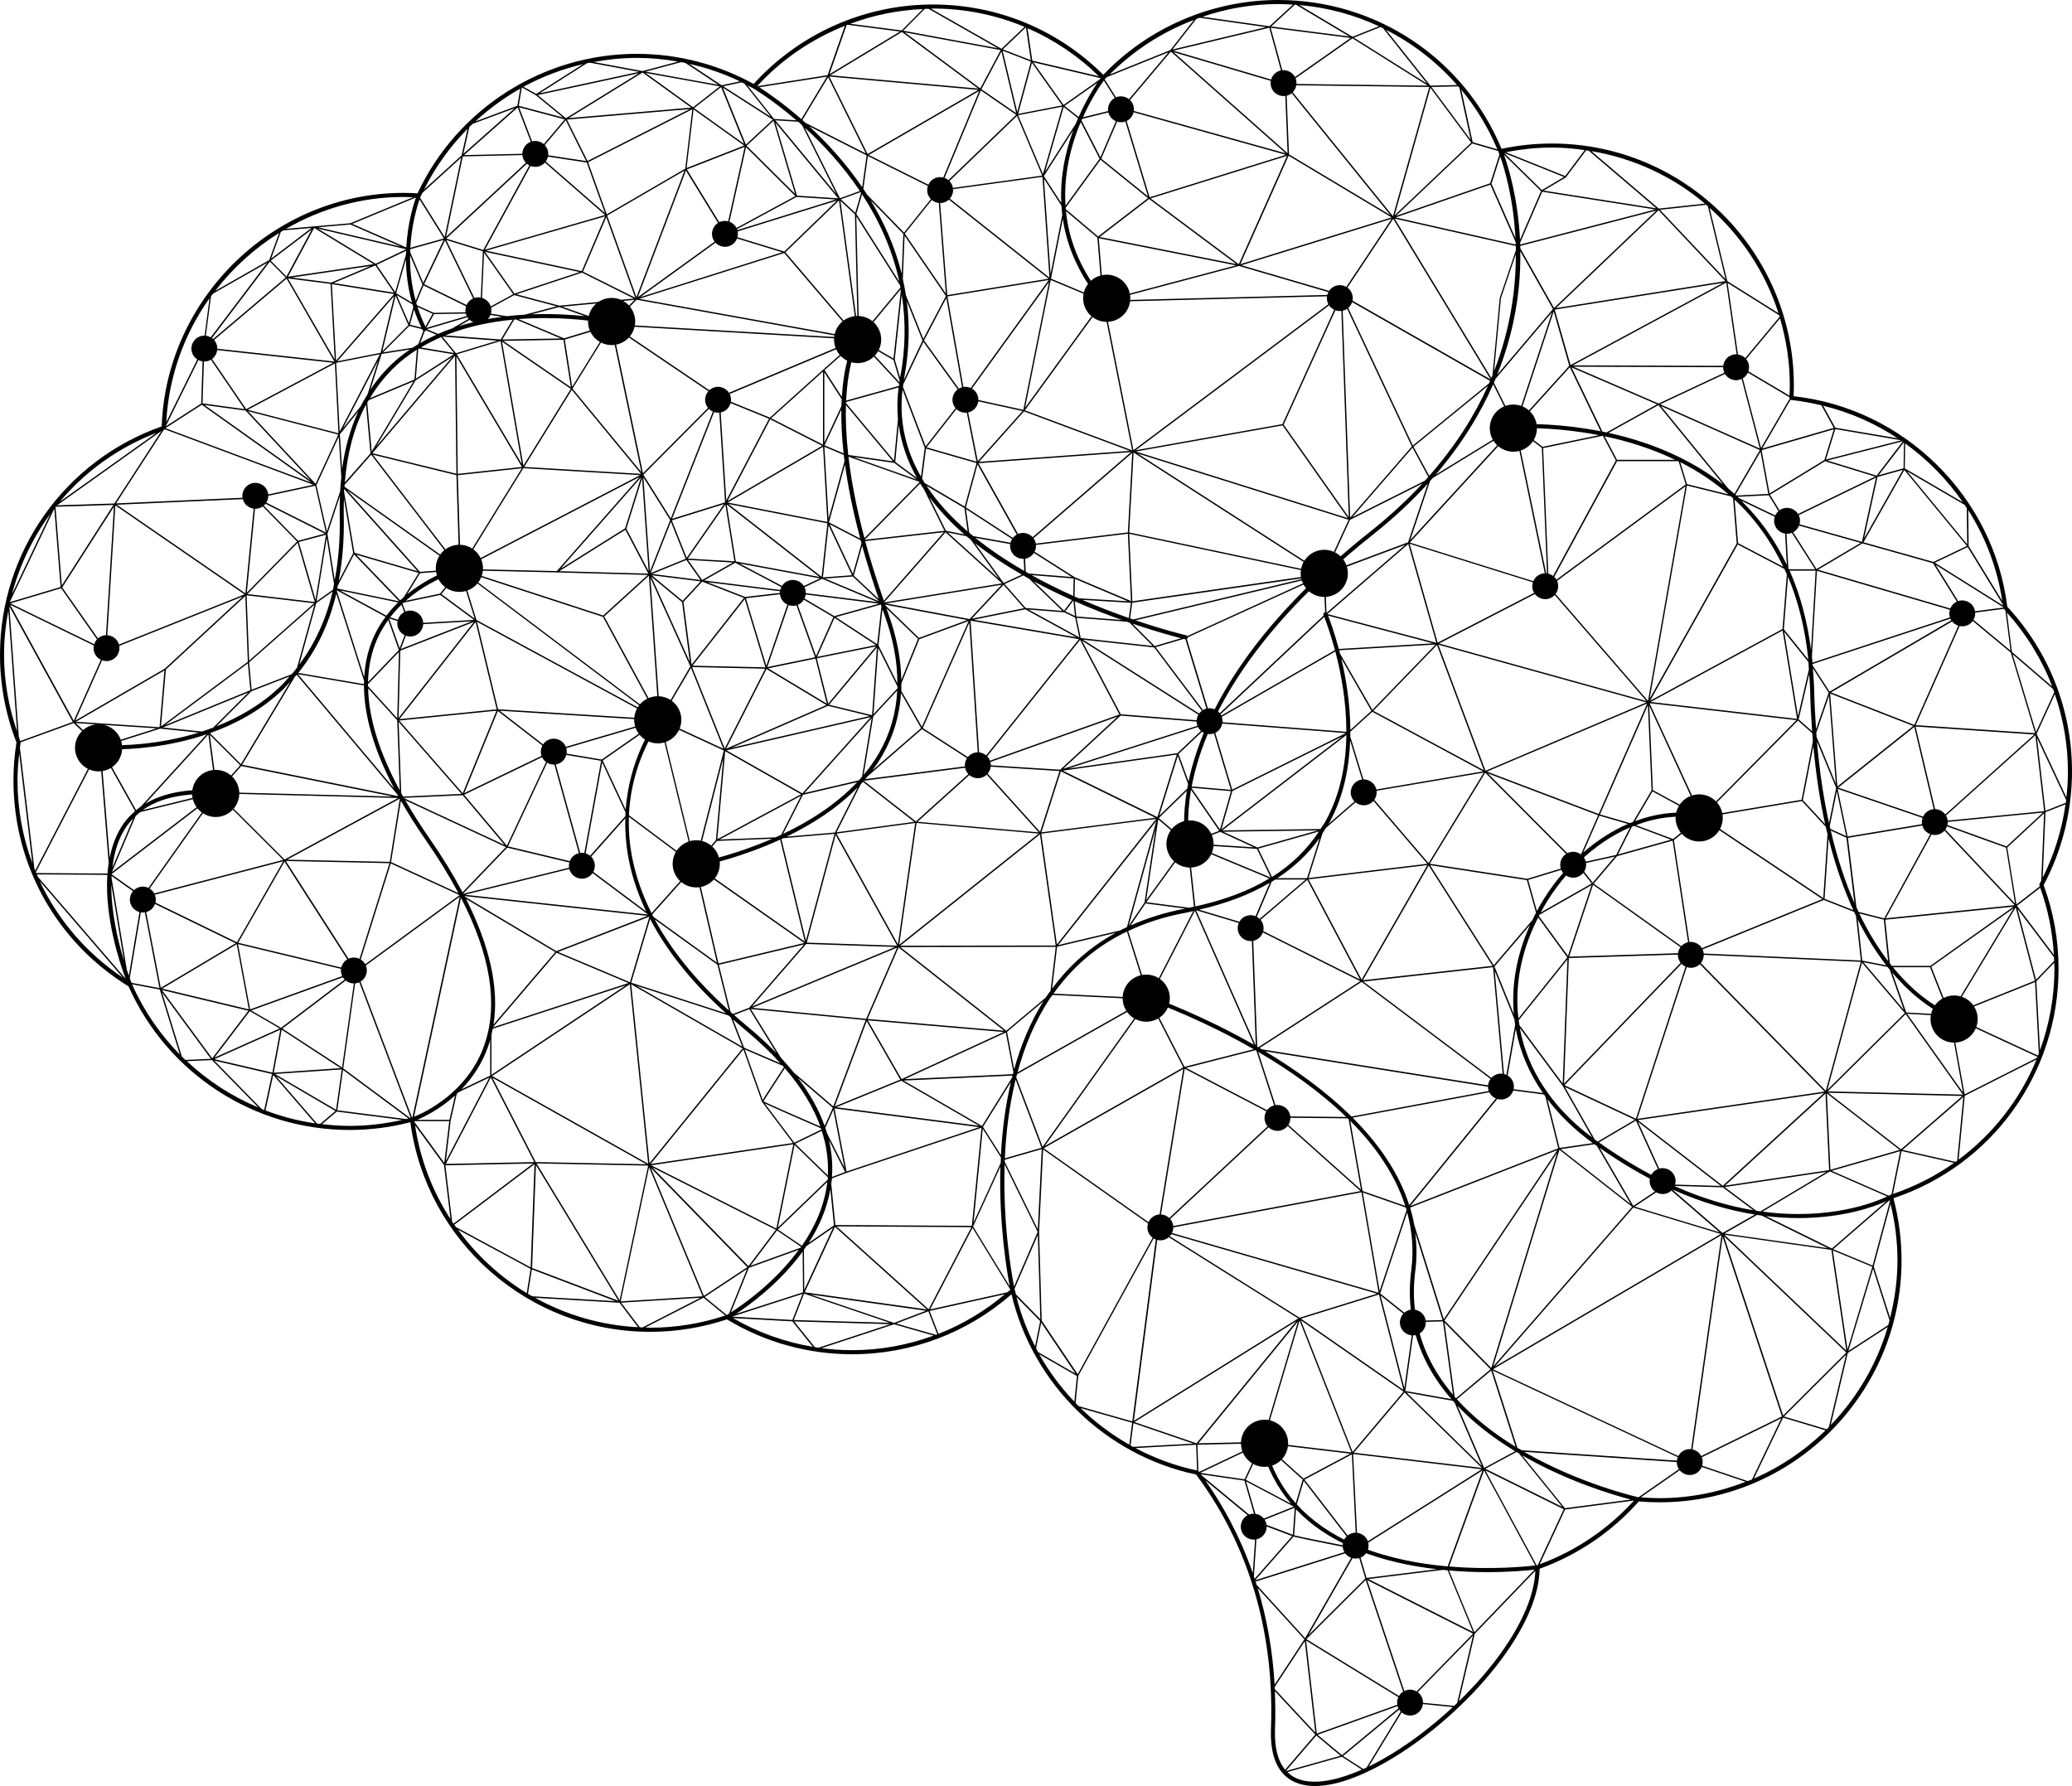 <?xml version="1.0" encoding="UTF-8"?><svg id="a" xmlns="http://www.w3.org/2000/svg" viewBox="0 0 1037.94 894.67"><path d="M1037.94,386.39c0-30.69-11.51-59.97-32.42-82.47-6.85-55.24-51.74-99.4-107.05-105.43,.1-1.91,.14-3.67,.14-5.35,0-66.85-54.39-121.24-121.24-121.24-8.39,0-16.86,.89-25.19,2.66C733.32,29.24,689.49,0,640.31,0c-32.96,0-64.84,13.64-87.63,37.47-22.85-22.72-53.13-35.22-85.39-35.22-34.13,0-66.8,14.5-89.77,39.8-17.87-9.87-38.09-15.08-58.54-15.08-46.9,0-89.93,27.41-109.82,69.89-2.53-.15-4.83-.23-7.03-.23-64.68,0-118.87,52.41-121.13,116.98C32.52,230.64,0,276.5,0,327.97c0,15.11,2.77,29.89,8.25,43.94-1,6.33-1.51,12.72-1.51,18.98,0,42.4,21.55,80.98,57.66,103.25,19.48,43.7,62.92,71.92,110.76,71.92,10.24,0,20.46-1.3,30.4-3.88,7.99,59.94,59.44,105,120.16,105,13.09,0,26.02-2.1,38.42-6.24,18.88,11.44,40.55,17.48,62.7,17.48,29.46,0,57.75-10.66,79.85-30.05,10.77,45.26,46.86,80.57,92.46,90.3,18.45,24.59,39.84,66.57,37.53,127.38-.48,12.71,2.85,21.34,9.91,25.64,3.31,2.01,7.39,3.01,12.13,3.01,9.42,0,21.42-3.96,35.09-11.7,37.3-21.13,77.07-65.03,77.44-97.13,19.04-6.86,36.21-18.5,49.7-33.73,3.45,.3,6.94,.45,10.37,.45,66.85,0,121.23-54.39,121.23-121.24,0-10.47-1.36-20.92-4.06-31.09,49.51-16.53,82.71-62.62,82.71-114.97,0-14.37-2.51-28.46-7.47-41.9,9.3-17.44,14.21-37.13,14.21-56.97Zm-8.95,94.98l-9.07,9.46-9.28-35.54,18.27,24.22c.03,.62,.06,1.24,.08,1.87Zm-49.35,100.67l-26.61-6,30.47-26.49-3.09,31.98c-.25,.18-.52,.34-.77,.52Zm-104.17,159.92l-28.01-9.47,44.88-21.99-14.71,30.67c-.7,.3-1.45,.51-2.16,.79Zm-147.04,112.6l-22.74-2.25,32.17-32.93-7.92,33.74c-.5,.48-1,.97-1.51,1.44Zm-23.33-2.61l-20.24-60.4,53.05,26.83-32.8,33.57Zm-22.17,34.24l-10.13-6.52,30.83-25.55-19.08,31.36c-.55,.26-1.08,.47-1.62,.72Zm-38.68,.86l15.14-17.64,12.14,10.13-27.16,7.63s-.08-.08-.11-.12Zm15.76-18l43.26-15.52-31.04,25.72-12.22-10.21Zm-.38-.58l-5.36-46.63,49.92,30.65-44.56,15.98Zm-21.09-23.38l15.08-22.94,5.27,45.8-20.31-21.79c-.02-.35-.02-.72-.04-1.07Zm-169.68-176.39l-19.92-5.68,16.11-6.13,4.48,11.56c-.22,.09-.45,.16-.67,.25Zm-60.68,6.14l-10.36-12.87,48.12,1.38-35.92,11.8c-.62-.09-1.23-.21-1.84-.31Zm-44.13-16.09l-11.02-9.03,21.17-14.01-9.02,22.36c-.54,.33-.92,.56-1.12,.69Zm-43.56,6.15l-9.34-12.32,39.73-2.46-28.98,14.84c-.47-.02-.93-.04-1.4-.06Zm-161.7-102.04l-20.55-23.77,29.78,17.45-7.62,6.49c-.54-.07-1.08-.1-1.61-.18Zm-27.8-7.39l-23.65-24.16,28.92,6.72-3.91,18.02c-.46-.18-.9-.39-1.36-.57Zm-49.79-58.25l24.45,33.19-12.74,.57c-.6-.58-1.23-1.12-1.82-1.71l-9.89-32.05ZM9.41,369l-4.73-65.27,31.77,57.93-26.29,9.57c-.29-.73-.48-1.48-.75-2.22Zm-4.3-67.84l22.06-46.28,.04-.05,3.14,39.24-25.34,7.56c.04-.16,.06-.32,.09-.47Zm.86-3.37c3.84-14.66,10.41-28.34,19.25-40.38l-19.25,40.38Zm21.99-43.93l28.85-.92-25.85,40.37-3.14-39.26c.05-.06,.1-.13,.14-.19Zm78.74-106.75l27.13-15.46-31.36,41.43,3.24-24.7c.32-.43,.67-.84,.99-1.27Zm35.25-31.7l14.1-1.22-20.25,15.39,4.89-13.41c.42-.25,.84-.5,1.25-.75Zm14.2-.45l-12.65,23.56-7.89-7.95,20.55-15.61ZM295.5,31.41l24.65,4.57-49.81,10.76,23.7-15.06c.48-.1,.97-.17,1.46-.27Zm47.91,.17l16.41,10.89-36.42-6.59,17.88-4.76c.71,.14,1.42,.31,2.12,.46ZM465.09,4.39l34.73,19.76-47.37-8.77,10.78-10.9c.62-.02,1.23-.09,1.85-.1Zm48.86,9.4l2.41,16.34-14.01-5.4,11.52-10.98s.06,.03,.08,.04Zm87.02-4.9l33.27,4.7-46.93,11.22,11.94-15.27c.57-.21,1.14-.44,1.72-.64Zm48.24-6.53l26.7,15.9-39.11-5,11.86-10.92c.18,.01,.37,0,.55,.02Zm43.63,11.81l22.06,27.75-36.69-23.06,13.39-5.33c.42,.2,.82,.43,1.24,.63Zm38.22,29.76l5.68,26.11-19.7-26.47,13.43-.3c.19,.22,.39,.44,.59,.66Zm64.83,31.58l33.79,28.83-56.4-8.86,11.07-6.58s0-.05,.02-.07c.02-.02,.06,0,.08-.02l10.12-13.5c.44,.06,.87,.13,1.31,.2Zm95.58,83.2l-20.1,24.13-5.95-41.12,25.85,16.21c.08,.25,.12,.52,.2,.77Zm5.05,40.99l-14.37,24.71-10.48-40.07,24.73,14.65c0,.13,0,.22-.01,.35,0,.14,.08,.24,.12,.36Zm88.72,54.83l.2,18.15-30.14-36.59,28.85,16.82c.36,.54,.73,1.08,1.09,1.62Zm43.8,92.3l-9.12,19.87-11.74-38.95,20.29,17.43c.2,.54,.37,1.1,.56,1.65Zm5.78,55.33l-10.2,4.02-4.21-36.53,14.6,31.12c-.06,.47-.14,.93-.2,1.4Zm-10.85,4.19l-52.43,5.14,48.06-43.15,4.37,38.01Zm-395.22,385.26l19.25-21.89c1.22,.38,6.56,1.61,30.45,6.26l-49.69,15.68-.02-.06Zm-423.29-231.54l-33.52-24.87,6.57-47.05,27.23,71.85c-.09,.02-.18,.04-.28,.06ZM55.74,443.04l6.37,38.31c-2.96-9.7-6.42-24.12-6.37-38.31Zm-37.76-6.14l31.83-61.47,4.63,56.84c-.27,1.76-.46,3.53-.6,5.32l-35.66-.22c-.07-.16-.14-.31-.2-.47ZM372.77,72.92l-28.82,11.25,3.48-29.39,25.35,18.14Zm-25.05-18.75l13.5-10.54,11.5,28.44-25-17.89Zm402.92,21.94h0c.03,.07,.21,.52,.49,1.28l-4.65,14.43-47.24,16.36,38.24-36.31,12.92,3.74c.07,.17,.16,.33,.23,.5Zm-4.07,16.39l12.64,28.7c.02,.43,.02,.88,.04,1.31l-60.13-13.58,47.45-16.43Zm206.55,128.7l-13.06,17.07-24.66-7.57,37.6-9.58s.08,.05,.12,.08Zm50.41,83.17l-19.28,2.51c-.58-1.22-3.27-5.8-14.65-23.96l33.9,21.25c0,.07,.02,.13,.03,.2Zm-.18-1.08l-34.12-21.39,16.44-7.84,17.6,28.75c.02,.16,.06,.32,.08,.48Zm-19.91,3.42l-72.74-21.31,22.28-13.19,35.33,9.94c5.6,8.92,13.64,21.86,15.13,24.56Zm-301.63,468.34l60.82-38.43-17.45,48.08c-13.83-1.22-29.14-4.01-43.36-9.66Zm-1.73-.7l-2.24-45.97,64.45,7.66-61.25,38.7c-.32-.13-.64-.26-.96-.39ZM125.28,505.67l-6.05-32.72,57.97,13.94-51.91,18.78Zm51.12-17.77l-35.6,26.98-14.98-8.68,50.58-18.29Zm-57.08-15.62l23.2-40.65,35.11,54.68-58.31-14.03Zm-9.87-74.75s.02-.04,.03-.07l89.97,2.3-56.89,30.8-33.11-33.03ZM203.36,129.81c.05,6.76,.89,14.16,3.03,21.79l-7.93-4.69,4.9-17.09Zm215.93-29.35l-26.41,25.55-28.13-8.59,54.54-16.96Zm-52.49,15.62l32.21-17.42,19.69,1.28-51.9,16.14ZM946.65,485.77l7.07,20.15-20.28-23.89,12.08,2.34c.38,.48,.75,.93,1.13,1.4Zm-1.75-2.2l-12.03-2.33-2.25-20.61c4.6,9.22,9.48,16.76,14.28,22.94Zm-13.54-25.98l12.32,3.13,2.15,20.78c-4.88-6.4-9.84-14.26-14.48-23.91Zm.82,23.58l-83.81-3.73,65.25-26.6,15.17,5.97c.32,.68,.63,1.39,.95,2.05l2.43,22.31Zm-98.03,110.86l-13.61-30.02,41.48,32.08-25.13-.73c-.9-.41-1.83-.89-2.74-1.33Zm-419.47-3.19l-16.32-15.89,13.27-6.46c2.42,7.45,3.49,14.9,3.05,22.35Zm-182.66-141.21l22.09-23,36.43,8.71-58.48,14.39s-.03-.06-.05-.1Zm-122.41-50.83c-.02-.1-.05-.19-.09-.27l11.37-12.8,75.98,15.31-87.26-2.23Zm443.9-246.44s0-.08-.04-.11c-.21-.25-.39-.5-.59-.75l-2.45-30.17,68.77,13.61-65.68,17.42Zm205.15,64.28s.12,0,.15,0l16.31,78.69-68.88-21.53,52.42-57.16Zm.83-.03l12.89,9.78,2.68,65.33-15.57-75.12Zm81.42,16.54l3.52,11.54-67.85,49.96,33.48-61.62h30.59c.09,.04,.18,.08,.27,.12Zm3.43,12.44l-18.79,107.52-49.5-57.24,68.29-50.28Zm62.4,101.75c.17,7.34,.54,14.28,1.02,20.99l-6.76-5.96,5.28-22.65c.16,2.54,.41,5.01,.46,7.62Zm7.53,67.5l-11.15-12,5.25-27.07c1.33,14.45,3.34,27.46,5.9,39.06Zm-8.14-77.47l-5.45,23.39-6.91-42.22,12.13,15.07c.12,1.23,.14,2.52,.23,3.77Zm-5.91,24.74l-73.36-8.46,66.11-35.8,7.25,44.25Zm.42,.85l7.19,6.33c.1,1.38,.19,2.79,.31,4.15l-5.67,29.22-49.03,8.2c-.02-.05,0-.11-.03-.16l47.24-47.74Zm-47.25,48.59l49.25-8.24,11.94,12.84c.29,1.27,.6,2.47,.89,3.71l-2.13,32.01-60.05-40.18s.08-.1,.1-.15Zm62.61,10.5c3.51,13.97,7.77,25.82,12.4,35.88l-14.41-5.67,2.01-30.21Zm.59-6.17l3.55-17.54,4.69,22.52-7.91-3.62c-.11-.46-.22-.89-.32-1.36Zm-.37-1.56c-2.66-12.1-4.74-25.71-6.05-40.95l9.61,23.33-3.56,17.62Zm-6.23-43.16c-.06-.7-.09-1.45-.14-2.16l6.37-18.44,3.41,44.01-9.64-23.41Zm-.26-3.88c-.45-6.41-.8-13.01-.96-19.99-.08-3.61-.38-7.07-.64-10.55l7.93,12.23-6.33,18.31Zm-13.25-79.43h13.04l-2.32,39.75c-1.86-14.56-5.44-27.82-10.72-39.75Zm9.36,44.59l-12.25-15.22,2.08-26.32c5.21,12.44,8.64,26.27,10.18,41.54Zm-10.75-42.77l-2.17,27.45-66.29,35.89,43.87-78.27,23.32,12.23c.42,.9,.86,1.78,1.26,2.7Zm4.82,73.08l-47,47.5c-.06-.03-.09-.09-.16-.11-.25-.05-.51-.06-.77-.11l-25.65-55.76,73.58,8.48Zm-266.21,165.88l118.09,18.79-74.79,13.92c-13.06-12.9-28.47-23.85-43.3-32.72Zm-68.56-60.23c8.75-4.14,18.33-7.24,28.82-9.16,1.31-.24,2.5-.58,3.79-.85l-21.94,42.75c-.11-.02-.21,0-.32,.02l-10.36-32.76ZM149.4,337.1c9-11.07,15.39-24.31,19.07-39.67l13.92,43.73c-.02,.52-.07,1.03-.08,1.55l-32.91-5.61Zm63.35-171.14c.11-.02,.22-.03,.32-.08,.17-.08,.24-.25,.33-.39l5.23,2.18c-2.76,1.25-5.48,2.63-8.12,4.18l2.24-5.89Zm8.96,2.67l27.49,2.02-20.77,6.31-6.79-8.29s.05-.02,.08-.03ZM768.09,464.69c.76-1.73,1.61-3.4,2.45-5.07l14.59,20.01-24.49,30.54c-1.73-14.66,.64-30.07,7.44-45.49Zm-187.87-54.2l13.71,11.7c.1,.58,.18,.91,.19,.95,.01,.05,.06,.07,.07,.11l-20.01,27.67,6.03-40.44Zm-6.89,41.63l-7.93,11.67,13.43-48.54-5.5,36.87Zm-225.66-19.37l-32.6-24.35c.02-.55,.02-1.12,.06-1.66,1.53-24.09,12.5-40.72,15.35-44.66l17.2,70.66h0ZM172.64,242.86l13.3-15.09,42.9,55.96-56.3-39.92c.02-.33,.07-.63,.09-.95Zm12.1-42.41l22.4-9.38-20.94,35.11-2.24-24.45c.24-.44,.52-.84,.77-1.28Zm98.19-30.34l22.54-6.83-18.85,30.5-3.69-23.67Zm3.04,23.9l-33.88-23.25,30.17-.54,3.71,23.8Zm141.64-22.38l-15.19,13.49h0l-26.74,24.08-24.55-9.98,66.7-28.03c-.07,.13-.14,.29-.22,.44Zm85.64,102.41l23.66,14.99-21.49-1.71c-.53-.3-1.06-.61-1.59-.92l-.57-12.36Zm151.4,13.6l39.34-14.72-39.47,34.11s-.01-.01-.02-.02l-.76-18.55c.3-.28,.6-.55,.9-.83Zm-65.87,166.43l-3.29-30.3c.19-.08,.36-.18,.46-.35l39.92,16.63c-10.33,6.26-22.75,10.91-37.09,14.02Zm8.66-91.97l66.78,5.15-56.96,28.31-9.92-33.23c.03-.08,.07-.15,.1-.23Zm29.76,77.22l-6.89-14.19,30.42-8.6c-5.97,8.99-13.76,16.65-23.53,22.79Zm-41.23-17.37c-.46-2.45-1.82-11.77,.68-26.27l14.09,20.51-14.78,5.77Zm.88-27.33l19.78,1.71-5.49,19.23-14.31-20.82s.02-.09,.02-.13Zm20.49,1.65l55.19-27.42-60.66,46.61,5.48-19.19Zm-6.09,20.44l16.81,7.76-31.49-2.03,14.68-5.73Zm1.5-.05l47.43-.67-30.31,8.57-17.12-7.9Zm16.87,8.58l6.98,14.38-39.57-16.48,32.59,2.1Zm-17.35-9.24l62.19-47.78c-.21,14.15-2.84,29.01-10.06,42.46-.87,1.61-1.92,3.09-2.89,4.62l-49.24,.7Zm53.92-4.37c6.92-12.9,9.66-27.04,10.15-40.65l7.85,25.59-18.75,16.25c.23-.41,.52-.78,.74-1.19Zm5.71-81.74l15.08,26.21-10.54,9.58c-.08-13.28-2.14-25.78-4.54-35.79Zm-.59-2.37c-.15-.61-.31-1.18-.46-1.76l48.3-2.88-31.67,32.73-16.16-28.09Zm-.64-2.42c-2.26-8.42-4.5-14.47-5.39-16.71l52.59,13.89-47.2,2.82Zm-1.94,.59l-59.6,34.3,54.22-50.96c.84,2.12,3.11,8.2,5.38,16.66Zm.18,.67c2.82,10.65,5.55,24.92,5.53,40.23l-66.53-5.13,61-35.1Zm-52.32,69.3l-19.62-1.7c1.63-8.64,4.64-18.99,9.94-30.7l9.68,32.4Zm-21.86-.64l-14.03,13.66,9.31-29.99,5.14,14.09c-.15,.76-.29,1.51-.42,2.25Zm-.2,1.13c-2.08,12.59-1.31,21.31-.76,25.01l-13.28-11.34,14.04-13.66Zm44.39,44.45h15.15l-26.01,22.24,8.96-21.11c.63-.38,1.28-.74,1.9-1.13Zm.93-.67c8.49-5.59,15.6-12.26,21.18-20.07l-6.29,20.07h-14.89Zm22.59-22.34c.62-.93,1.2-1.89,1.78-2.85l20.31-17.6,30.49,35.57-59.56,7.15,6.98-22.27Zm13.98-48.6c.02-.81,.02-1.62,.02-2.43l11-9.99,55.49,29.85-58.14,9.87-8.38-27.3Zm11.52-12.92l31.9-32.97,23.48,62.76-55.39-29.79Zm-22.98-48.47l-.02-.05,40.51-35.01,14.04,49.47-54.53-14.4Zm-1.14-.78c-.1,0-.2-.04-.3,0-.52,.22-.76,.82-.54,1.33,0,0,.06,.15,.08,.19l-54.43,51.16c9.79-20.26,26.47-44.31,54.46-70.45l.72,17.76Zm-68.43,84.65l-5.02-13.76,13.64-12.91c-4.31,9.97-7.01,18.94-8.62,26.67Zm9.34-28.28l-14.9,14.11-54.71,7.72,69.86-22.39c-.08,.18-.17,.37-.25,.55Zm-216.18,56.27l-28.1,1.11,40.81-21.92-9.91,19.52c-.94,.44-1.87,.88-2.8,1.29Zm-157.67-135.49s-.08,0-.12-.02l-1.41-45.89,32.04-3.46-30.5,49.37Zm-4.95,1.32l-15.54,1.18-36.57-40.94,54.78,38.84c-.69,.22-1.62,.54-2.67,.92Zm-2.18,.84c-5.14,2.06-12.59,5.72-19.81,11.59l6.5-10.58,13.31-1.01Zm-21.46,12.98c-.61,.53-1.21,1.06-1.81,1.62l-22.05-22.87,31.3,9.16-7.44,12.1Zm-8.73,9.31l-23.35-12.67,29.18,6.04c-2.04,2.01-4.01,4.2-5.84,6.62Zm7.55-5.48l3.53,9.26-9.19-2.96c1.77-2.31,3.68-4.39,5.65-6.3Zm28.12-16.66l-8.77,11.09-17.28,3.63c10.39-9.19,22-13.44,26.05-14.71Zm1.09-.3l7.47,23.95-16.67-12.32,9.2-11.63Zm.76,.19l95.6,72.07-87.99-47.66-7.61-24.41Zm229.53-44.59l-27.57,27.99c-4.17-15.7-6.68-29.23-8.01-40.8l35.43,12.55c.05,.08,.1,.17,.15,.25Zm77.1,59.32l.79,7.67-4.85-2.29,3.99-5.41s.05,.02,.07,.03Zm-107.48,90l-27.24,6.37,33.65-37.52-4.83,29.39c-.52,.6-1.05,1.18-1.58,1.76Zm.69-121.12l-15.67-8.09,8.05-28.98c1.45,10.72,3.87,23.04,7.62,37.07Zm108.29,49.48l-51.52-8.8,25.9-5.22,25.62,14.02Zm-24.03-13.92l17.86,1.4,5.55,2.62,2.06,9.92-25.47-13.94Zm-28.37,4.61l15.9-17,10.3,11.72-26.19,5.28Zm-1.08,.17l-41.75-7.84,57.81-9.35-16.07,17.19Zm-113.06-10.58l-26.22,33.42-4.08-31.41,9.39-10.19,20.91,8.18Zm-18.37-7.91l39.84,4.98-20.88,2.43-18.96-7.42Zm18.78,8.48l10.34,34.19-36.52-.82,26.18-33.37Zm.57-.43l22.81-2.66-12.57,36.53-10.24-33.87Zm23.31-2.04l11.34,31.62-23.92,4.93,12.58-36.55Zm34.59-25.49l-4.31,15.33-11.66-24.86,15.57,8.04c.14,.5,.26,.98,.39,1.49Zm8.9,29.08l-27.17-11.41,13.92-1.03,13.25,12.44Zm1.09,2.49l-2.13,19-20.71-13.57,22.53-6.3c.1,.29,.21,.59,.31,.88Zm.52,1.46c.35,.98,.67,1.93,1.04,2.93,4.39,12.04,6.46,23.43,6.42,34.17l-9.48-19.04,2.02-18.06Zm-32.73,23.88l8.72-19.54,20.77,13.62-29.49,5.93Zm29.49-5.24l-23.93,28.68-5.72-22.72,29.65-5.96Zm-20.87-15.16l-19.42-11.49,41.81,5.23-22.39,6.26Zm21.72-7.02l-41.51-5.19,13.72-6.48,27.79,11.67Zm-22.2,7.52l-8.68,19.46-11.2-31.22,19.88,11.76Zm-8.96,20.76l5.69,22.6-29.41-17.71,23.72-4.89Zm6.25,23.66l20.95,5.1-69.2,15.93,48.25-21.03Zm.57-.55l23.95-28.7-2.42,33.95-21.53-5.24Zm24.6-28.47l9.61,19.28c0,.33,.03,.68,.02,1.01l-11.99,12.91,2.37-33.2Zm11.61,17.78l8.99-22.13,24.69-9.11-23.4,52.99-10.32-18.02c.06-1.22,.02-2.48,.03-3.72Zm33.05-31.73l-24.24,8.95-16.78-16.25c-.05-.14-.09-.28-.14-.42l41.16,7.73Zm-24.72,9.42l-8.36,20.59c-.19-10.49-2.27-21.54-6.52-33.2-.34-.94-.6-1.78-.93-2.71l15.81,15.32Zm-32.18-31.68l4.19-14.93c2.31,8.31,5.08,17.22,8.38,26.73l-12.57-11.8Zm-.89-.19l-14.57,1.08,2.82-26.13,11.75,25.05Zm-15.22,.81l-46.69-36.48,49.59,9.66-2.9,26.81Zm-14.63,7.3l-26.52-14,40.33,7.48-13.81,6.52Zm-1.8-.19l-42.45-5.31,15.62-8.85,26.84,14.16Zm-43.4-5.55l-7.14-10.05,22.55,1.32-15.41,8.73Zm-.81,.02l-24.26-3.03,17.13-7,7.12,10.03Zm.02,.68l-9,9.76-15.5-12.82,24.49,3.06Zm-9.28,10.4l3.89,29.99-19.31-42.74,15.41,12.75Zm4.14,32.17l-15.11,25.81-4.89-70.06,19.99,44.26Zm.32,.78l16.24,40.52-31.13-14.39c.04-.21,.02-.38-.07-.57l14.96-25.55Zm.56-.41l36.61,.82-20.27,39.96-16.34-40.78Zm37.29,.97l29.98,18.05-50.24,21.9,20.26-39.94Zm52.19,24.12l-34.24,38.18-38.01-21.54,72.25-16.64Zm1.27-.41l12.01-12.93c-.57,11.26-3.59,21.76-9.16,31.39-2.24,3.87-4.83,7.49-7.67,10.88l4.83-29.33Zm4.6,19.48c5.54-9.58,8.59-19.99,9.32-31.11l10.04,17.54-24.45,21.23c1.84-2.44,3.54-4.99,5.09-7.66Zm-7.38,10.54l27.2-23.62,27.71,17.88-56.14,7.2c.42-.48,.82-.98,1.23-1.47Zm27.6-24.17l23.31-52.8,4.58,70.81-27.89-18Zm23.92-53.79l54.3,9.27-49.67,62.28-4.62-71.55Zm54.86,9.65l19.72,37.39-69.24,24.69,49.51-62.08Zm.95,.35l63.43,40.37-43.97-3.47-19.47-36.9Zm.51-.47l35.67,3.9,27.19,36.1-62.86-40Zm24.78-8.02c11.58,3.92,20.52,6.33,24.38,7.31l-13.22,3.92-11.17-11.23Zm10.16,11.17l-36.06-3.95-2.1-10.12,25.1,1.9c.49,.17,.97,.33,1.45,.5l11.6,11.66Zm-38.27-14.75l-.78-7.61c8.31,3.66,16.32,6.77,23.55,9.34l-22.77-1.73Zm-6.11-2.92l-15.28-14.73c6.41,3.46,12.88,6.62,19.19,9.43l-3.91,5.3Zm-17.45-15.9l16.59,16-18.42-1.45-10.54-12,9.37-4.3c1.01,.58,1.97,1.17,3,1.74Zm-12.81,2.02l-14.47-20.01c6.94,5.51,14.81,10.79,23.56,15.84l-9.1,4.17Zm-16.47-21.64l14.21,19.66-25.8-23.32,9.38,1.87c.71,.6,1.48,1.19,2.21,1.79Zm-.83-3.54l-1.62-11.88,27.38,17.8-23.72-4.22c-.69-.56-1.36-1.13-2.04-1.7Zm-11.65-.98l-8.36-16.94c4.81,6.48,10.66,12.76,17.6,18.78l-9.24-1.84Zm28.1,26.36l-58.92,9.53s-.02-.07-.04-.11l30.66-35,28.3,25.58Zm-59.21,8.69c-3.73-10.67-6.87-20.68-9.35-29.86l39.41-4.46-30.05,34.32Zm-15.25-71.97l20.5,2.93,11.33,8.35-31.82-11.27Zm-2.57-1.05c-1.07-9.67-1.39-18.01-1.16-25.01l23.54,28.2-22.38-3.2Zm-2.33-.8l-9.54-4.01,8.39-17.94c-.09,6.32,.24,13.63,1.15,21.95Zm.09,.77c.12,1.05,.23,2.08,.37,3.17l-8,28.79-2.09-36.04,9.72,4.08Zm-8.21,33.59l-49.97-9.73,47.79-27.89,2.18,37.62Zm-2.21-38.74l-25.97-13.22,25.97-23.39v36.61Zm-.37,.57l-47.49,27.72,21.44-40.97,26.05,13.26Zm-1.35,65.73l-41.95-7.77-4.57-28.57,46.52,36.34Zm-42.64-7.85l-23.36-1.37,18.82-27.04,4.54,28.41Zm-23.9-1.77l-7.47-18.74,26.19-8.15-18.72,26.9Zm-.52,.52l-17.53,7.16,10.13-25.72,7.4,18.56Zm-17.9,6.26l-3.28-47.09,13.41,21.39-10.12,25.7Zm4.42,73l-27.32-50.4,22.38-20.38,4.94,70.78Zm-27.83-50.85l-69.49-22.65,46.36,1.06,45.46,1.26-22.33,20.33Zm-22-22.23l33.1-20.73,11.51,21.97-44.6-1.23Zm32.94-21.43l-32.28,20.22,40.24-45.72-7.95,25.5Zm-34.21,21.4l-47.18-1.08,88.7-46.09-41.51,47.17Zm-46.69,.17l69.81,22.75,27.39,50.52-97.2-73.27Zm98.76,75.09l31.62,14.62-14.41,56.24-17.24-70.82s.02-.02,.03-.04Zm31.32,18.52l-3.66,40.98-9.77,11.42,13.43-52.4Zm.99-3.54l38.01,21.55-41.95,22.53,3.93-44.08Zm38.94,21.84l27.19-6.36c-10.64,11.31-24.16,19.76-37.12,25.93l9.94-19.57Zm27.45-3.74l-11.42,22.62-24.2,2.07c12.39-5.99,25.23-14.06,35.62-24.69Zm1.58-1.64c.34-.37,.67-.75,1.01-1.13l25.71,20.05-38.92,5.24,12.2-24.17Zm1.46-1.63l.04-.04,56.75-7.28-30.7,27.66-26.08-20.34Zm57.79-7.32l29.85,33.13-60.74-5.29,30.89-27.83Zm.83-.09l39.42,2.5-9.72,30.47-29.7-32.96Zm40.08,2.66l47.37,23.25-57.11,7.31,9.75-30.56Zm-.32-.82l-38.91-2.47,67.63-24.11-28.72,26.58Zm30.28-27.1l43.65,3.44-72.46,23.22,28.81-26.66Zm17.54-34.27l14.03-4.16c.48,.12,.82,.2,.85,.21,.01,0,.03,0,.04,0l12.04,39.75-26.96-35.79Zm15.86-5.56c-.14-.17-.3-.32-.53-.38-.4-.09-10.62-2.52-25.42-7.53l91.2-21.85-65.26,29.76Zm-27.12-8.32c-.51-.17-1.03-.36-1.55-.54l1.07-7.86,89-12.81-88.52,21.21Zm-2.2-.76c-7.06-2.47-14.97-5.48-23.29-9.07l24.34,1.46-1.04,7.61Zm-25.08-9.85c-.7-.31-1.39-.6-2.1-.92l.21-8.84,26.45,11.22-24.57-1.47Zm-2.76-1.21c-6.86-3.08-13.9-6.55-20.87-10.41l21.08,1.68-.21,8.74Zm-49.03-29.08l23.93,4.26,.57,12.31c-8.53-4.92-16.85-10.42-24.5-16.57Zm-4.75-15.28l5.85-21.5,22.19,39.73-28.04-18.23Zm.9,12.07c-8.01-6.88-15.08-14.51-20.64-22.9l19.03,11.19,1.6,11.72Zm-11.63-.33l-39.88,4.52s0-.04-.02-.06l27.73-28.15c.65,1.05,1.32,2.1,2.02,3.14l10.15,20.55Zm-24.64-34.49l1.75-18.49c1.25,9.11,4.28,17.95,9.07,26.46l-10.82-7.97Zm1.35-21.43l-1.96,20.75-24.09-28.86c0-.15,0-.31,.02-.46l26.37-7.34c-.68,5.38-.83,10.69-.34,15.91Zm-28.33-6.5l-8.55,18.29v-35.26l8.69,13.49c-.06,1.13-.1,2.29-.13,3.49Zm-36.25,6.28l-21.41,40.91-3.25-50.94,24.66,10.03Zm-22.02,41.89l-26.55,8.26,23.3-59.17,3.25,50.9Zm-27.19,8.05l-13.72-21.88,36.99-37.2-23.27,59.08Zm-11.11,26.42l-11.14-21.26,7.89-25.29,3.25,46.54Zm-18.9-122.53l15.26,72.92-34.48-41.81,19.22-31.11Zm15.12,73.8l-58.56-3.49,23.85-38.6,34.71,42.09Zm-.48,.64l-89.3,46.4,30.82-49.89,58.47,3.48Zm-91.35-.64l-.67-58.81,32.82,55.34-32.14,3.47Zm-.66,.64l1.41,45.9s-.1,.03-.2,.05l-43.08-56.2,41.87,10.25Zm-42.11-11l41.42-48.81,.68,59.11-42.1-10.3Zm1.76-3.11l19.88-33.33,18.4-11.78-38.28,45.11Zm-15.9,21.06l36.79,41.19-31.61-9.25-5.23-30.76c.02-.39,.03-.79,.06-1.18Zm27.57,56.23l-.03,.03-30.99-6.42c.1-.46,.17-.95,.26-1.41l8.14-15.66,22.61,23.46Zm-31.19-5.45l24.36,13.22c-2.81,3.82-5.3,8.12-7.15,13.05-2.02,5.39-3.17,11.13-3.53,17.18l-13.73-43.16c.02-.09,.03-.2,.05-.29Zm19.11,27c1.72-4.58,4.01-8.58,6.59-12.16l5.32,15.05-15.43,16.05c.16-6.72,1.31-13.05,3.52-18.94Zm7.07-12.84s.05-.07,.07-.1l9.72,3.13-4.54,11.8-5.25-14.83Zm10.47,3.14l30.89-1.79-35.54,13.86,4.65-12.08Zm0-.67l-3.8-9.96c.18-.17,.36-.36,.54-.53l18.4-3.86,16.91,12.5-32.05,1.85Zm32.83-.82l10.56,43.78-48.75,4.92,38.2-48.7Zm.67-.1l90.06,48.78-79.48-4.93-10.58-43.85Zm89.63,49.43l-52.19,15.33-26.07-20.18,78.25,4.85Zm-.31,.79c-.06,.09-.12,.17-.18,.27l-26.63,18.54-23.64-3.99,50.46-14.82Zm-1.17,1.77c-4.14,6.53-12.12,21.58-13.64,42.14l-11.51-24.62,25.15-17.51Zm32.08,57.82l27.68-1.1c-16.84,7.33-31.83,10.84-36.94,11.91l9.26-10.82Zm31.66-.66l12.36,51.12-53.44-37.54c4.8-.98,22.06-4.87,41.07-13.58Zm.62-.29c.3-.14,.61-.28,.91-.42l25.71-2.2-14.33,53.45-12.29-50.83Zm27.17-2.1l30.8,55.52-45.27-1.54,14.47-53.98Zm.43-.63l39.42-5.31-8.65,60.77-30.76-55.46Zm40.1-5.34l61.21,5.33-69.9,55.71,8.69-61.05Zm61.83,5.7l7.87,55.69-77.87,.11,70.01-55.8Zm.63-.34l57.6-7.38-49.75,62.91-7.84-55.53Zm10.78-31.54l57.12-8.07-9.72,31.32-47.39-23.26Zm62.28,37.65s.1,.03,.15,.05l3.3,30.42c-.81,.17-1.58,.37-2.4,.54l-21.46-2.78,20.4-28.22Zm4.64,32.28l27.56,8.25,2.22,59.58-29.87-67.81s.06-.01,.09-.02Zm1.34-.3c13.58-3.07,25.42-7.55,35.42-13.47l-9.07,21.36-26.35-7.89Zm54.23-14.93l26.43,49.92-53.52-26.76,27.09-23.16Zm.63-.25l59.55-7.15-32.94,57.39-26.6-50.24Zm29.7-43.64l58.09-9.86-27.66,45.37-30.43-35.5Zm58.82-9.78l44.3,44.47c-.74,.74-1.47,1.49-2.2,2.26l-21.01,6.4-48.89-7.54,27.8-45.6Zm47.89,41.05c-1.05,.95-2.08,1.95-3.1,2.95l-43.51-43.68,55.28,20.98-8.66,19.75Zm9.3-19.54l14.29,4.13c-7.86,3.41-15.44,8.28-22.4,14.34l8.1-18.47Zm-11.16,24.72l7.3,9.26-25.57,14.54c4.77-8.86,10.66-16.78,17.29-23.51l.98-.3Zm-4.81,1.46c-5.83,6.33-11.04,13.54-15.34,21.54l-4.36-15.54,19.69-6Zm-14.36,24.09c.11-.21,.2-.43,.31-.63l26.08-14.83-11.82,35.45-14.57-19.98Zm27.16-15.66l47.79,34.12-59.79,1.89,12-36.01Zm-.17-1.06l-7.1-9.01,18.18-4.04-11.08,13.05Zm-7.12-9.69l.33-.76c7.77-7.45,16.43-13.34,25.48-17.23l-6.94,13.8-18.88,4.19Zm26.75-18.35c.36-.15,.72-.27,1.07-.41l18.52,6.92-26.6,7.42,7-13.92Zm.52-2.35c-.49,.19-.99,.36-1.48,.57l-15.05-4.35,24.01-54.72,1.84,42.64-9.32,15.86Zm9.78-15.33l20.13,10.95c-9.54-1.06-19.37,.41-28.9,4l8.78-14.94Zm-26.95,11.33l-55.99-21.25,80.26-34.08-24.27,55.33Zm-56.7-21.67l-23.63-63.15,104.23,28.93-80.6,34.23Zm-23.96-64.14l-14.06-49.55,68.55,21.42-54.49,28.12Zm-14.83-50.31l-39.41,14.74c6.59-6.02,13.7-12.13,21.55-18.35,10.65-8.44,19.82-17.05,27.7-25.7l-9.84,29.31Zm-98.91,87.74l-11.92-39.32c.25-.13,.45-.33,.52-.63,.02-.07-.03-.13-.03-.19l63.93-29.15c-26.89,25.67-42.97,49.29-52.5,69.29Zm-39.21-58.17l-1.56-33.82,95.78,20.25-94.22,13.57Zm-.68-.13l-28.17-11.93-24.54-15.56,51.15-6.23,1.56,33.72Zm-53.59-28.24l-22.8-40.81,76.41-5.55-53.61,46.36Zm-22.55-41.5l22.55-25.27,53.03,19.78-75.58,5.49Zm-.6-.33l-6.21-31.39,28.63,6.27-22.42,25.12Zm-.64,.26l-25.02-7.2,18.82-24.09,6.19,31.29Zm.02,.71l-5.93,21.78-20.04-11.78c-.47-.73-.87-1.5-1.31-2.25l1.96-15.04,25.33,7.29Zm-27.84,6.78c-7.38-12.81-11.12-27.31-9.24-43.61l11.12,29.15-1.88,14.47Zm-10.8-47.31l-18.72-20.21,15.75,9.12,3.08,10.37c-.04,.24-.07,.48-.1,.72Zm-.12,.86c-.05,.33-.1,.67-.14,1l-26.43,7.36c1-20.82,6.31-29.6,6.42-29.77,.06-.09,.03-.19,.05-.29l20.1,21.7Zm-28.73,6.51l-8.64-13.42,13.84-12.29c-1.77,4.15-4.38,12.37-5.19,25.71Zm6.62-28.61l-68.06,28.6-52.87-35.74,121,7.01s-.05,.09-.08,.13Zm-68.62,29.03l-37.6,37.82-15.41-73.65,53.01,35.84Zm-54.59-36.6l-22.57,6.84-22.84-9.65c19.01-1.48,35.5,.65,42.61,1.82l2.8,.99Zm-38.92-5.19l13.98-3.65,12.91,4.58c-7.09-.75-16.46-1.32-26.9-.93Zm-7.86,2.53l22.61,9.55-29.33,.53,6-10c.24-.02,.48-.06,.71-.08Zm27.62,34.81l-23.76,38.45-10.72-62.11,34.47,23.66Zm-24.58,37.64l-32.57-54.93,21.95-6.66,10.63,61.6Zm-33.91-55.61l-16.65-2.77c3.29-1.96,6.68-3.66,10.16-5.16l6.49,7.92Zm-.09,.67l-19.06,12.2,1.21-14.91c.11-.07,.23-.13,.35-.19l17.5,2.91Zm-19.76,12.62l-22.31,9.34c4.28-7.12,9.48-13.43,15.84-18.7,2.46-2.04,5.03-3.89,7.68-5.57l-1.21,14.94Zm-27.03,13.54l-8.85,10.99,17.7-34.09-5.32,16.97c-1.23,1.99-2.45,4-3.52,6.14Zm2.77-.98l2.24,24.43-12.86,14.59c1.23-14.95,4.73-28.02,10.62-39.02Zm-11.05,47.19l4.63,27.25-7.29,14.01c1.91-10.21,2.85-21.18,2.55-33.09-.07-2.81,.04-5.47,.11-8.17Zm12.03,92.84l15.51-16.13-.85,33.26-14.64-16.08c0-.35-.02-.71-.02-1.05Zm16.2-16.76l36.86-14.38-37.73,48.1,.87-33.73Zm48.17,30.08l-16.9,41.34-31.83-36.42,48.72-4.92Zm.67,.14l26.29,20.36-43.1,20.79,16.82-41.14Zm26.84,21.39l15.27,55.28-37.01-8.85,21.74-46.43Zm.55-.55l24.36,4.11-9.23,50.66-15.13-54.78Zm24.89,4.94l11.67,24.98c-.04,.62-.03,1.28-.06,1.91l-20.76,23.34,9.15-50.22Zm13.38,27.22l32.27,24.1c-.03,.12-.1,.23-.08,.36,.02,.13,.12,.21,.18,.32l-21.02,23.49c-9.35-18.58-11.82-35.11-11.35-48.27Zm11.68,48.92l21.22-23.71c.05,.02,.1,.05,.15,.06l11.06,47.83-31.84-22.99c-.21-.4-.39-.79-.6-1.18Zm22.06-23.69h.06l54.08,37.98-42.98,10.28-11.16-48.26Zm55.1,38.47l44.58,1.51-71.78,29.84,27.2-31.35Zm45.49,1.86l-15.48,35.65-57.03-5.51,72.51-30.14Zm.78-.1l52.87,41.7-68.42-5.89,15.55-35.81Zm.83-.2l77.88-.11-2.61,22.06c-.69,.97-1.44,1.86-2.1,2.86-.11,.17-.21,.35-.32,.52l-19.71,16.58-53.12-41.9Zm71.69,27.16c-6.6,10.56-11.32,22.15-14.63,34.06l-3.57-18.76,18.19-15.3Zm6.87-27.34l29.35-6.94c-12.63,6.91-23.26,16.25-31.84,27.97l2.49-21.03Zm31.47-8.13l-30.91,7.31,49.12-62.11-14.69,53.09c-1.18,.56-2.37,1.11-3.52,1.71Zm12.81-13.55l19.98,2.59c-.07,.01-.13,.03-.21,.05-9.88,1.81-18.93,4.7-27.29,8.44l7.52-11.07Zm24.75,3.65l29.56,67.12c-25.49-14.54-47.99-22.76-51.66-24.06l22.1-43.06Zm28.98,8.34l53.88,26.94-51.08,33.13c-.19-.11-.38-.22-.56-.33l-2.23-59.74Zm4.55,61.1c-.37-.22-.74-.43-1.11-.65l51.1-33.14,70.39,52.95-120.38-19.16Zm83.6-92.05l31.98,50.22-64.96,7.22,32.98-57.44Zm.66-.21l48.51,7.48,4.58,16.33c-.62,1.18-1.18,2.41-1.76,3.63l-19.4,22.7-31.93-50.14Zm50.17,29.83c-.09,.2-.2,.4-.29,.6-6.6,14.97-9.15,29.92-7.9,44.22l-9.7-23.88,17.89-20.93Zm-5.75,47.82l24.41-30.44-2.36,62.16-21.69-29.23c-.14-.83-.25-1.66-.36-2.49Zm25.11-31.12l60.13-1.9-62.52,64.83,2.39-62.93Zm60.17-.97l-26.57,81.46-35.79-16.79,62.37-64.67Zm-47.71-36.31l11.69-13.76,27.86-7.77,8.48,55.82-48.03-34.29Zm21.16-29.29c10.41-3.95,21.19-5.29,31.51-3.46l-12.91,10.4-18.6-6.95Zm30.34-5.68l-21.85-11.88-1.83-42.29,25,54.36c-.44-.08-.88-.13-1.33-.19Zm-25.07-56.48l-103.89-28.84,54.59-28.17,49.3,57.01Zm-118.33-80.67l9.91-29.52c.46-.51,.88-1.03,1.33-1.54l39.42-24.17-50.66,55.23Zm9.5-32.17l-7.88-14.6,37.27-30.44c-6.62,14.78-16.15,29.99-29.39,45.04Zm-.47,.54c-.55,.62-1.08,1.25-1.64,1.87l-36.43,18.31,30.17-34.82,7.9,14.64Zm-2.82,3.22c-7.6,8.21-16.35,16.36-26.43,24.34-7.56,5.99-14.45,11.88-20.85,17.7l10.91-23.75,36.36-18.28Zm-48.56,43.23c-.53,.48-1.04,.96-1.56,1.44l-92.69-59.63,105.73,33.2-11.47,24.98Zm-95.13-59.16l73.52-13.08,32.7,46.43-106.22-33.36Zm92.69,60.84l-95.99-20.3,2.2-40.04,93.79,60.33Zm-96.66-20.33l-51.07,6.22,53.26-46.05-2.19,39.83Zm-51.59-61.16l39.04-53.77s.03,.02,.05,.02l14.63,73.78-53.71-20.03Zm38.72-57.04c-11.59-14.44-16.79-29.11-18.17-42.81l15.77,13.35,2.4,29.46Zm-1.73,1.09l-23.91-9.99,5.92-29.95c1.92,12.89,7.26,26.5,17.99,39.94Zm-18.76-47.93l-8.72-13.45,14.71-23.02c-3.77,10.27-6.63,22.82-5.99,36.47Zm.07,1.34c.1,1.52,.24,3.05,.43,4.59l-5.87,29.68-3.32-47.79,8.76,13.52Zm-5.35,37.27l24.9,10.4c.21,.25,.39,.51,.6,.77l-38.35,52.82,12.84-63.99Zm-13.73,65.03l-28.86-6.31,41.72-57.73-12.85,64.04Zm-29.24-6.94l-8.77-49.87,50.75-8.22-41.98,58.09Zm-.78-.54l-19.72-27.28,11.18-21.29,8.54,48.58Zm.16,1.38l-19.06,24.39-11.38-29.82c.06-.42,.11-.83,.17-1.25l10.05-21.29,20.22,27.97Zm-29.97-8.9c.05-.27,.06-.53,.11-.8,2.64-13.75,2.87-26.64,1.35-38.64l7.86,19.7-9.32,19.74Zm-1.89-1.18s0,.03,0,.04l-2.68-9.04,3.48-32.54c2.02,12.79,2.07,26.65-.79,41.54Zm-3.31-9.52l-17-9.84,20.63-24.85c.02,.09,.03,.18,.05,.27l-3.68,34.42Zm3.47-35.56l-20.67,24.9-1.44-60.55,21.92,34.57c.07,.36,.12,.72,.19,1.08Zm-130.87,5.65l72.65-22.94,36.37,42.6-109.02-19.66Zm104.34,19.5l-117.58-6.81,11.96-12.24,105.63,19.05Zm-117.31-8.05c-.08-.37-.3-.7-.7-.79-.16-.03-4.09-.85-10.47-1.63l-14.32-5.08,36.17-3.44-10.68,10.93Zm-27.01-8.03l-21.49-5.69,32.84-10.86,26.02,13-37.37,3.55Zm-1.35,.34l-15.91,4.16c-2.97,.17-6,.43-9.08,.78l-12.08-1.94,15.81-8.63,21.27,5.64Zm-28.03,16.61l-27.8-2.04c11.06-4.46,22.72-6.81,33.75-7.87l-5.95,9.91Zm-31.38-2.8l-5.65-2.36,24.41-7.19-11.6,6.74c-2.41,.84-4.8,1.77-7.15,2.8Zm-5.96-2.97l3.91-6.95,20.89-.35-24.81,7.3Zm-.38-.69c-1.61-3.29-2.91-6.58-3.96-9.84l7.58,3.4-3.63,6.44Zm-2.02,.48l-5.74-1.41,2.07-7.6c.99,2.99,2.22,5.99,3.67,9Zm-4.06-10.14l-2.17,7.96-6.11-14.06,7.88,4.66c.14,.48,.25,.96,.4,1.44Zm-1.99,9.35l6.4,1.57c.09,.18,.16,.36,.25,.55,.08,.17,.28,.17,.42,.26l-2.56,6.71c-.99,.59-1.97,1.2-2.93,1.84l-14.77,2.29,13.18-13.22Zm.3,11.8c-1.87,1.28-3.71,2.63-5.48,4.09-5.56,4.61-10.29,9.97-14.3,15.94l5.59-17.83,14.18-2.2Zm-35.18,41.12l-1.77-34.45,21.89-4.31-20.12,38.76Zm9.35-10.15c-3.97,8.59-6.74,18.22-8.16,28.96l-1.12-17.44,9.28-11.52Zm-9.34,52.03c.3,11.7-.62,22.48-2.48,32.5l-3.67-23.17,6.28-18.99c-.11,3.17-.21,6.34-.13,9.66Zm-2.85,34.48c-.19,.94-.32,1.93-.53,2.86l-8.21,5.78,5.09-31.68,3.65,23.04Zm-.71,3.8c-3.29,14.01-8.94,26.15-16.7,36.53l8.5-30.77,8.2-5.77Zm-17.82,38.08c-.87,1.12-1.75,2.23-2.68,3.3l-20.05,7.76-1.26-13.71,32.7-28.86-8.71,31.51Zm-3.74,4.43c-1.64,1.83-3.25,3.69-5.06,5.39-9.63,9.08-20.68,15.28-31.66,19.61l17.62-17.62,19.1-7.39Zm-19.64,6.88l-42.87,17.56,41.63-31.03,1.24,13.47Zm-1.06,1.16l-17.55,17.55c-1.89,.71-3.76,1.38-5.64,1.99l-19.57-2.02,42.77-17.52Zm17.03-1.16c1.47-1.39,2.76-2.93,4.13-4.4l-24.83,41.42-15.51-15.51c12.46-4.42,25.23-11.16,36.21-21.51Zm-20.09,37.33l26.4-44.05c.3-.34,.64-.65,.93-1l50.38,59.87c.17,.31,.32,.61,.49,.93l-78.2-15.76Zm27.94-45.37l33.1,5.64c.02,15.31,5.11,32.6,15.17,51.73l-48.27-57.37Zm35.17,7.08l14.59,16.02,1.27,35.14c-10.23-18.96-15.53-36.05-15.85-51.16Zm15.29,16.82l31.53,36.08-29.29,1.35c-.33-.58-.64-1.16-.95-1.73l-1.29-35.7Zm2.62,38.08l29.47-1.35,20.99,24.93-50.38-23.44s-.06-.1-.08-.14Zm30.16-1.58l43.14-20.8-21.68,46.29-21.46-25.49Zm.24,50.77l91.69,9.9-45.7,17.68-45.84-27.31c-.05-.09-.1-.18-.14-.27Zm.06-.67l59.13-14.55,32.51,24.3c.03,.05,.05,.1,.08,.15l-91.72-9.91Zm59.7-14.96l20.78-23.37c-.38,13.66,2.18,29.47,10.45,46.71l-31.23-23.35Zm66.92,50.01l5.71,22.91c-17.66-15.95-29.44-31.33-37.13-45.59l31.42,22.69Zm.7,.05l42.69-10.21-27.5,31.7-8.13,3.15c-.38-.34-.81-.68-1.18-1.02l-5.88-23.62Zm15.26,22.18l13.59,22.02c-4.44-4.56-9.39-9.1-14.89-13.62-2.22-1.82-4.25-3.63-6.31-5.44l7.61-2.95Zm24.3,34.4l17.53,15.04-4.09,9.11c-2.86-8.08-7.35-16.14-13.45-24.15Zm13.77,25.06l4.04-9.01,5.57,29.04-8.73-17.27c-.27-.92-.57-1.85-.88-2.77Zm4.03-10.69l-19.81-16.99c-1.98-2.45-4.14-4.9-6.42-7.35l-15.1-24.46,57.5,5.55-16.18,43.24Zm16.71-42.74l16.82,29.3-32.8,13.41,15.98-42.71Zm17.28,29.84l38.96,22.56-71.5-9.26,32.54-13.3Zm-16.73-30.24l68.1,5.86-51.2,23.57-16.9-29.43Zm69.14,6.12l3.78,19.86c-.09,.33-.19,.67-.28,1l-54.18,2.47,50.68-23.33Zm21.98-16.9c.45-.68,.97-1.28,1.43-1.94l47.09,2.25-64.63,36.52c3.51-12.95,8.65-25.56,16.11-36.83Zm1.91-2.59c9.57-13.52,21.85-23.95,36.77-31.12l10.38,32.83c-.08,.09-.19,.15-.23,.27-.03,.09,.02,.17,.02,.27l-46.93-2.24Zm47.7,3.31l.08,.03,17.21,33.6-69.39,39.43,52.1-73.06Zm1,.36c5.03,1.81,26.98,10.05,51.59,24.18l-34.68,8.83-16.91-33.02Zm52.42,24.67c.18,.1,.35,.21,.53,.31l10.53,32.46-45.81-23.92,34.75-8.85Zm1.4,.82c14.99,8.77,30.73,19.68,44.1,32.62l-33.62-.32-10.47-32.3Zm44.81,33.3c.17,.17,.35,.33,.52,.5l6.17,35.26-40.4-36.08,33.71,.33Zm1.34,1.3c12.39,12.42,22.42,26.65,27.52,42.56l-21.38-7.46-6.14-35.1Zm31.5,102.14l-4.41,31.68-11.94-46.39,15.99,12.77c.12,.65,.21,1.31,.35,1.94Zm-.53-2.95l-16-12.77,13.52-40.57c2.49,9.14,3.37,18.79,2.05,28.99-1.13,8.71-.86,16.79,.42,24.34Zm-3.18-55.82c.13,.42,.29,.83,.41,1.25l-13.51,40.54-8.42-49.3,21.52,7.51Zm-1.15,91.38l-51.36-35.68,39.07-12.1,12.29,47.78Zm.05,.86l-25.52,30.22-25.94-65.97,51.46,35.75Zm.52,.43l38.71,37.8-64.19-7.63,25.48-30.18Zm.99,.03l23.19,4.14c.32,.36,.62,.73,.95,1.09l13.54,31.58-37.68-36.8Zm-.64-.8l4.35-31.25c3.24,13.65,10.04,25.36,18.77,35.37l-23.12-4.12Zm5-60.16c.86-6.61,.74-12.97-.04-19.14l13.7,43.78-13.02,.37c-1.45-7.74-1.82-16.04-.65-25.02Zm-31.39-76.73l75.33-14.02-46.98,57.84c-5.22-16.42-15.58-31.07-28.35-43.82Zm5.38-68.18l64.97-7.22,5.41,60.16-70.38-52.94Zm65.81-5.38l9.84,24.23c.11,.91,.25,1.81,.39,2.72l-5.16,29.52-5.08-56.47Zm10.54,29.1c2.08,11.33,6.67,22.13,13.6,32.1l-18.78-2.45,5.18-29.65Zm2.01-.48l21.49,28.96,14.68,25.84c-20.1-15.06-32.39-34.05-36.17-54.8Zm37.55,55.87l-14.96-26.32,35.04,16.43-18.61,10.93c-.49-.35-.98-.67-1.48-1.03Zm20.64-9.45l13.68,30.17c-10.28-4.97-21.05-11.3-32.24-19.27l18.56-10.91Zm.97-.26l93.21-13.57-50.68,46.45-42.53-32.88Zm-.33-.63l26.8-82.17,67.06,68.5-93.87,13.67Zm18.36-139.64l13.39-10.8c.13,.03,.27,.03,.4,.06,.11,.02,.2-.05,.3-.06l60.28,40.34-65.81,26.83-8.56-56.37Zm78.57-4.8l7.86,3.6,4.02,32.78c-4.48-10.2-8.56-22.27-11.89-36.38Zm3.47-20.88l48.61,16.64-43.64,7.24-4.97-23.88Zm-.16-1.17l-3.61-46.58,41.65,16.24-38.05,30.34Zm-3.88-47.54l-8.49-13.1c-.02-.24-.02-.49-.04-.73l73.2-24.09-64.67,37.92Zm-8.58-14.52c-.09-1.01-.17-2.04-.28-3.04l2.51-42.96,72.77,21.32-75,24.68Zm2.02-46.9l-14.98-23.52,37.1,10.44-22.12,13.09Zm-.72,.12h-13.1c-.1-.21-.2-.42-.29-.63l-1.22-22.32,14.62,22.95Zm-14.16-2.26c-5.78-12.16-13.38-22.87-22.8-32.07l21.61,10.34,1.19,21.74Zm-1.76,1.04l-22.66-11.88-1.75-21.76c10.23,9.49,18.31,20.77,24.41,33.64Zm-23.32-11.74l-43.59,77.76,18.65-106.74,22.04,5.43c.29,.26,.6,.47,.88,.73,.07,.06,.12,.13,.18,.19l1.82,22.64Zm-24.94-29.68l-3.36-11.01c8.4,4.23,16.58,9.59,24.2,16.15l-20.84-5.14Zm-35.03-12.18l-6.21-11.8c11.19,2.36,23.37,6.08,35.34,11.8h-29.13Zm-7.06-11.97l6.47,12.3-33.62,61.89-2.8-68.09,29.7-6.15c.08,.02,.17,.03,.25,.05Zm-30.21,5.47l-12.26-9.3c5.15-.2,20.98-.34,40.52,3.45l-28.26,5.85Zm-12.19-11.35l25.81-28.54,15.45,32.08c-19.61-3.86-35.68-3.74-41.26-3.53Zm-.8-.12l18.55-56.4,7.77,27.29-26.32,29.11Zm1.79-86.55l16.38,28.97-27.98,32.99c7.22-17.96,10.33-34.7,11.28-48.7,.31-4.6,.39-9.01,.33-13.26Zm-13.1,60.02l3.42-36.5,7.45-21.98c.05,17.06-2.59,37.18-10.87,58.48Zm.72,3.9l28.31-33.38-18.49,56.2c-.09,0-.2,.01-.27,.02l-10.38-20.86c.29-.66,.55-1.32,.82-1.98Zm8.91,23.05c-.35,.18-.61,.49-.58,.91,.01,.18,.13,.31,.22,.45l-38.62,23.68c13.16-15.32,22.47-30.67,28.88-45.31l10.09,20.28Zm-12.16-20.78l-38.17,31.17-35.01-74.46,73.69,42.04c-.18,.42-.34,.84-.52,1.26Zm-38.69,31.64l-30.9,35.67-3.95-109.8,34.85,74.13Zm-31.58,35.41l-32.63-46.34,28.69-63.39,3.94,109.73Zm-33.25-46.6l-73.52,13.08,102.27-76.59-28.75,63.52Zm-74.62,13.07l-14.63-73.8c.06-.03,.13-.02,.18-.07,.14-.11,.17-.28,.23-.43l117.39-2.97-103.17,77.27Zm-12.28-75.02l65.17-17.29,49.18,14.39-114.34,2.9Zm65.04-18.16l-44.18-32.97,68.37-21.32-24.18,54.3Zm-1.25-.09l-68.45-13.55,24.79-19.03,43.66,32.58Zm-69.23-13.8l-16.18-13.7c-.02-.24-.03-.48-.05-.72l17.46-24.01,23.79,19.21-25.02,19.21Zm-16.31-15.45c-1.05-16.09,2.94-30.72,7.62-41.86l9.46,18.37-17.08,23.48Zm5.07-40.94l-15.35,24.02,9.37-32.53,7.18,5.64c-.4,.93-.8,1.88-1.19,2.86Zm-16.37,25.14l-12.47-29.51,22.2-4.27-9.73,33.78Zm3.26,51.87l-54.76-43.42,51.25-7.07,3.51,50.49Zm-.42,.53l-50.78,8.22-4-51.65,54.78,43.43Zm-51.51,7.39l-20.52-29.97,16.6-20.72,3.93,50.69Zm.04,1.25l-11.31,21.53-8.72-21.86c-.42-2.77-.93-5.5-1.53-8.17l.87-21.71,20.69,30.21Zm-22.12-11.09c-3.39-13.69-8.99-26.01-15.62-36.9l16.42,16.89-.8,20.01Zm-1.19,3.97l-21.54-33.97,2.84-9.86c8.21,12.57,15.11,27.23,18.7,43.84Zm-19.19-44.56l-2.89,10.02-7.27-6.76,9.93-3.6c.08,.12,.16,.23,.23,.34Zm-3.05,10.79l1.34,56.52-8.62-63.29,7.28,6.77Zm1.33,61.41l-36.17-42.38,26.87-25.99,9.31,68.37Zm-37.77-42.39l-71.14,22.47,42.98-31.07,28.17,8.6Zm-72.32,22.49l24.1-63.42,19.53,31.88-43.64,31.55Zm-.7-.04l-14.67-40.83,38.75-22.54-24.08,63.37Zm-.61,.29l-26.17-13.07,11.67-27.29,14.5,40.36Zm-26.8-13.3l-47.85-10.25,59.59-17.21-11.74,27.46Zm-1.08,.46l-32.63,10.8-14.74-20.95,47.37,10.15Zm-33.25,11.08l-15.93,8.71,1.34-29.45,14.6,20.74Zm-5.61,11.34c-7.14,.94-14.47,2.44-21.67,4.71l11.06-6.42,10.62,1.71Zm-34.17-2.01l-8.43-3.78c-.12-.39-.24-.78-.35-1.16l3.64-8.77,27.22,13.35-22.09,.37Zm-5.29-14.99l-6.57-15.46c.02-.46,.01-.94,.04-1.39l16.77-4.67-10.23,21.52Zm-.38,.82l-3.38,8.15c-2.21-8.04-2.95-15.8-2.84-22.8l6.23,14.66Zm-7.07,20.35l-13.03,13.07,6.64-27.82,6.4,14.75Zm-13.91,13.86l-21.69,4.27,28.47-32.69-6.78,28.43Zm-22.29,3.94l-2.12-38.34,31.18,4.97-29.06,33.38Zm1.2,36.38l-45.46-11.77,43.66-23.22,1.8,34.99Zm.11,1.78l1.31,20.32c-.23,2.34-.5,4.65-.62,7.08l-6.6,19.93-5.25-23.17,11.16-24.16Zm-11.61,81.6l-8.4-28.91,13.63-3.64-5.23,32.56Zm-8.71-29.53l-19.81-20.28,33.22,16.69-13.41,3.58Zm8.34,30.66l-33.78-3.98,25.17-25.66,8.61,29.64Zm-.32,.64l-32.58,28.76-1.25-32.74,33.83,3.98Zm-33.23,29.31l-43.5,32.42,2.45-28.54,39.8-36.82,1.26,32.94Zm-44.2,32.78l-41.86-2.74,44.29-25.71-2.44,28.45Zm.34,.7l19.28,2c-19.89,6.13-38.09,6.53-45.57,6.35l26.29-8.35Zm-23.61,10.41c9.37,0,27.64-1.04,46.89-7.57l-32.89,36.09c-.87,.6-1.67,1.28-2.47,1.95l-17.16-30.62c1.03,.06,2.92,.14,5.63,.14Zm11.01,30.93c-2.08,1.81-4.02,3.77-5.64,6.04-3.66,5.12-5.86,11.08-7.11,17.38l-4.4-54.02,17.15,30.6Zm-3.99,7.22c.93-1.3,1.98-2.49,3.07-3.64l-10.46,24.68c.91-7.71,3.09-15.03,7.39-21.05Zm4.3-4.82c.71-.67,1.47-1.3,2.24-1.91l36.47-8.93c.09,0,.17,0,.26,0l-50.9,38.98,11.93-28.15Zm3.45-2.9c7.94-5.67,18.93-8.31,32.71-8.01l-32.71,8.01Zm1.31-3.19l31.63-34.71,3.69,27.97c-14.72-.9-26.49,1.41-35.32,6.74Zm36.01-6.72h0l-3.67-27.82,15.24,15.24-11.29,12.71c-.1-.04-.16-.13-.27-.14Zm91.46,4.18s.04,.06,.06,.1l-5.03,31.54-51.44-1.09,56.42-30.54Zm.59,1.01c3.67,6.45,7.85,13.09,12.62,19.94,6.35,9.13,11.72,17.91,16.22,26.36l-33.75-15.55,4.91-30.76Zm14.28,18.79c-4.55-6.54-8.54-12.87-12.09-19.04l50.45,23.47-21.75,22.65c-4.59-8.69-10.09-17.71-16.62-27.08Zm63.08,57.03l-30.94,36.27c2.81-18.15-1.81-39.2-13.78-62.91l44.73,26.65Zm-31.97,41.5c.24-1.01,.42-2.04,.61-3.07l66.73-21.79-67.35,44.85v-19.99Zm.76-3.82s0-.05,.01-.07l31.81-37.28,36.04,15.19-67.86,22.16Zm32.62-37.74l45.51-17.6c.04,.08,.09,.17,.13,.25l-9.66,32.52-35.98-15.16Zm46.09-16.5c7.8,14.93,19.84,30.83,37.99,47.23l-47.46-15.33,9.47-31.89Zm39.27,48.34c.39,.34,.81,.69,1.2,1.03l5.69,14.58-53.1-30.54,46.21,14.92Zm2.29,1.97c1.83,1.59,3.62,3.19,5.56,4.79,6.93,5.7,12.92,11.44,18.15,17.19l-18.19-7.82-5.52-14.16Zm24.92,23.23c.19,.22,.36,.44,.55,.66-7.37,11.25-9.82,15.12-10.63,16.48l-9.01-25.34,19.09,8.2Zm.99,1.21c8.4,9.7,14.32,19.46,17.84,29.24-11.29-4.9-26.48-11.56-28.55-12.64,.92-1.58,6.57-10.28,10.71-16.59Zm18.11,30.09c.07,.2,.13,.41,.19,.61l-13.53,6.6-14.82-19.68c2.48,1.22,9.35,4.3,28.16,12.47Zm-13.24,8.3l16.69,16.24c-.02,.22,.02,.44,0,.65-.02,.19-.07,.37-.08,.56l-24.95,24,8.35-41.46Zm16.43,18.54c-1.39,12.01-6.35,22.81-12.74,32.02l-12.05-8.16,24.79-23.85Zm-10.46,32.16l13.31-9.21-14.41,31.15-.18-20.09c.43-.61,.86-1.22,1.28-1.84Zm1.09-1.57c5.15-7.95,9.16-16.99,10.89-26.9l1.8,18.11-12.69,8.78Zm10.13-51.65l8.16,16.12-6.6,2.48c.43-6.2-.07-12.41-1.55-18.6Zm2.82-15.74l72.51,9.39-66.45,22.22-6.06-31.61Zm34.62-13.95l54.55-2.49c-.09,.35-.17,.7-.25,1.06l-15.02,24.18-39.28-22.74Zm53.8,.65c-2.91,12.33-4.43,24.84-5.04,36.72l-8.98-14.17,14.01-22.55Zm2.33-1.15l12.98,34.17-18.39,5.29c.57-12.73,2.15-26.22,5.41-39.46Zm-5.44,40.17l18.51-5.32-1.96,40.17-16.59-33.91c.01-.31,.03-.63,.04-.94Zm5.74-41.3c.13-.53,.28-1.05,.42-1.58l64.9-36.67-52.11,73.06-13.22-34.82Zm83.68-4.18l-13,79.88-56.93-40.15,69.92-39.73Zm.7-.13l46.49,24.26-59.45,55.41,12.96-79.67Zm47.07,24.65l41.03,36.66-100.48,18.74,59.44-55.4Zm41.49,37.26l8.59,50.32-109.15-31.56,100.56-18.76Zm7.84,50.8l-38.84,12.03-68.8-43.16,107.65,31.13Zm-12.86,79.52l-43.72-5.2s-.01-.04-.02-.05c-.04-.15-.16-.24-.25-.35l18-60.49,25.99,66.09Zm-43.52-4.49l42.93,5.1-23.42,12.5-19.52-17.59h0Zm13.27,30.18l-22.69-11.99,7.81-16.61c3.08,11.47,8.27,20.86,14.88,28.59Zm-12.91-28.95l18.73,16.88-3.48,11.81c-6.81-7.67-12.13-17.12-15.25-28.69Zm19.25,17.5l24.19,31.3c-10.35-4.66-19.91-11-27.66-19.54l3.47-11.76Zm25.5,31.9l-25.13-32.52,23.75-12.67,2.21,45.53c-.28-.12-.56-.22-.83-.34Zm51.54-69.49c8.55,9.01,18.61,16.54,28.88,22.75l-15.54,8.35-13.34-31.1Zm-.32-3.3l17.19-14.4,12.21,38.22c-10.56-6.47-20.86-14.35-29.41-23.83Zm-.45-.5c-.24-.26-.45-.55-.68-.82l-5.07-37.08,23.07,23.4-17.32,14.5Zm-1.49-1.78c-8.71-10.25-15.29-22.3-18.07-36.35l13.04-.37,5.03,36.72Zm-19.42-85.12c-.53-2.92-1.22-5.79-2.07-8.61l73.74-28.78-56.87,84.68-14.8-47.29Zm-1.98-9.37l47.46-58.43,19.53,2.55c.23,.33,.43,.67,.67,1l6.47,25.95-74.13,28.93Zm68.68-53.56c5.97,7.88,13.42,15.2,22.4,21.74,.13,.09,.26,.18,.39,.27l-16.69,2.44-6.1-24.45Zm23.59,22.58c.42,.31,.84,.59,1.26,.89l16.91,29.13-35.09-27.55,16.91-2.47Zm2.58,1.81c11.14,7.82,21.88,14.06,32.13,18.94l-15.25,10.14-16.88-29.08Zm32.82,19.28c.47,.22,.93,.42,1.4,.64l25.88,22.41-42.55-12.88,15.28-10.16Zm28.83,.5l15.39,11.5c-12.05-2.01-25.39-5.8-39.76-12.22l24.38,.71Zm19.56,14.17l33.13,16.31-51.81-7.35,16.29-9.29c.81,.12,1.59,.22,2.39,.33Zm-2.76-2.45l-15.84-11.84,51.07-7.62-33.13,19.79c-.69-.1-1.4-.22-2.1-.33Zm-15.65-12.55l50.35-46.15,1.8,38.37-52.15,7.78Zm-16.42-115.88l84.46,3.75-17.55,64.59-66.91-68.34Zm85.05,4.14l21.46,25.28-38.79,38.46,17.32-63.74Zm15.16,5.01c10.62,12.55,20.43,18.53,25.42,20.99l-18.41-1.03-7.01-19.96Zm.36-2.69h18.56l8.92,22.58c-4.09-1.79-15.33-7.73-27.48-22.58Zm-.55-.67c-.35-.44-.71-.88-1.06-1.34l-2.26-21.79,64.29-6.56-41.74,29.69h-19.23Zm-3.86-23.81l-12.82-3.26c-.36-.77-.72-1.56-1.08-2.35l-4.26-34.73,44.27-7.34-26.1,47.69Zm-23.01-65.51l38.1-30.38,11.17,47.25-49.27-16.86Zm38.74-30.61l59.49,4.01-48.29,43.36-11.2-47.36Zm-.61-.8l-41.75-16.27,66.16-38.79-24.41,55.07Zm-26.25-91.7l-37.51-10.55,44.52-21.61-7.02,32.17Zm7.78-32.5l12.7-3.54-19.42,34.35,6.72-30.81Zm-1.2-.2l-44.9,21.79-7.74-12.68,27.57-16.81,25.06,7.69Zm-45.9,21.44l-22.45-10.74c-.19-.18-.36-.38-.55-.56l15.62-.79,7.38,12.09Zm-23.63-11.94c-.13-.12-.24-.25-.37-.37-.01-.01-.03-.02-.04-.04l12.55-21.58,3.9,21.18-16.04,.81Zm-.93-.86c-1.04-.93-2.08-1.83-3.14-2.71l-33.7-41.27,49.59,22.05-12.75,21.93Zm-5.62-4.68c-18.13-14.19-39.07-21.82-57.46-25.86l25-13.89,32.46,39.75Zm-75.06-59l81.52,.27-38.85,18.18-42.67-18.45Zm41.92,18.86l-25.33,14.08c-.68-.15-1.36-.29-2.04-.43l-15.5-32.18,42.87,18.53Zm-43.35-19.69l-7.91-27.76,84.3-13.41-76.39,41.17Zm-7.32-28.53l51.42-49.01,33.51,35.49-84.93,13.52Zm-.93-.04l-16.9-29.89c0-.41-.02-.82-.03-1.22l68.12-17.68-51.2,48.79Zm-16.94-31.8c-.01-.31-.01-.63-.03-.94l11.04-25.52,56.64,8.9-67.66,17.56Zm-.11-2.43c-1.08-21.43-6.08-37.14-8.05-42.59l18.57,18.26-10.52,24.32Zm-2.12,3.14c.02,.71,.05,1.41,.06,2.12l-8.09,23.87-3.64,38.76c-.19,.46-.38,.93-.57,1.4l-48.43-79.85,60.67,13.7Zm-12.58,66.89l-74.21-42.33,25.39-38.14,48.81,80.47Zm-74.83-42.6l-50.02-14.63,75.24-23.26-25.23,37.89Zm-50.57-15.16l24.2-54.34,51.58,30.91-75.78,23.43Zm24.37-55.01l-1.35-34,52.13,64.42-50.77-30.42Zm-.7-.58l-57.17-50.64,55.81,16.48,1.36,34.16Zm-.95,.06l-81.35-22.72,23.82-28.25,57.54,50.97Zm.13,.74l-68.29,21.3-13.28-44.08,81.57,22.78Zm-69.15,20.78l-23.36-18.85,10.38-24.22,12.98,43.07Zm-23.79-19.54l-9.48-18.41c.12-.29,.25-.56,.37-.84l19.4-4.77-10.3,24.03Zm-10.91-20.19l-7.08-5.56,16.43-11.56c-2.27,3.38-5.91,9.32-9.35,17.12Zm10.45-18.71l-18.01,12.67-15.18-21.36,33.73,7.93c-.16,.21-.34,.46-.54,.76Zm-18.66,12.9l-22.1,4.26,6.93-25.61,15.17,21.35Zm-10.04,35.18l-50.94,7.02,38.3-36.93,12.64,29.91Zm-50.98,6.13l20.23-48.78,17.7,12.19-37.93,36.58Zm-1.1,.9l-34.81-17.38,55.3-32.02-20.49,49.4Zm-.35,.58l-16.79,20.95-18.46-18.98c-.63-.99-1.27-1.98-1.92-2.95l2.26-16.45,34.9,17.42Zm-37.73-1.79c-8.38-12.31-17.88-22.53-26.55-30.53l28.74,14.58-2.19,15.95Zm-1.17,1.89l-10,3.63-17.6-35.33c8.97,8.17,18.92,18.8,27.6,31.71Zm-31.51,2.32l-10.82-36.61,31.41,37.95-20.59-1.34Zm-35.1,18.78l9.57-43.09,24.71,24.55-34.28,18.54Zm-.64-.24l-19.41-31.67,28.96-11.31-9.54,42.98Zm-20.22-32.05l-39.32,22.87-9.37-26.09,52.21-26.51-3.52,29.72Zm-49.35-3.08l9.11,25.35-33.32-29.03,24.21,3.69Zm-24.66-4.44l14.14-16.74,10.18,20.44-24.32-3.71Zm25.06,3.68l-10.33-20.74,61.52-5.26-51.19,25.99Zm-10.82-21.44l-14.13-11.58,50.69-10.95-36.56,22.53Zm-14.77,17.35l-8.72-22.81,22.87,6.06-14.15,16.75Zm-.6,.33l-35.67,.81,26.86-23.86,8.82,23.06Zm.58,.85l34.38,29.96-60.18,17.38,25.8-47.33Zm-26.65,47.48l-18.51-5.71,43.78-40.65-25.27,46.36Zm-.18,.65l-1.33,29.43-17.01-35.09,18.35,5.66Zm-1.79,30.04l-27.62-13.54,10.42-21.94,17.2,35.48Zm-34.56-31.77c.65-11.71,3.4-20.72,4.63-24.22l12.21,19.53-16.84,4.69Zm-2.14,3.23l-5.42,18.91-9.32-13.6,14.81-7.04c-.02,.58-.05,1.14-.06,1.73Zm-6.01,19.23l-30.27-4.82,20.91-8.82,9.35,13.64Zm-31.52-5.02l-19.76-2.54,39.49-5.79-19.73,8.33Zm-.28,.64l2.09,37.89-23.42-40.63,21.32,2.74Zm1.89,38.88l-64.63-7.07,40.7-34.45,23.93,41.52Zm-.5,.62l-43.65,23.22-20.6-30.24,64.25,7.03Zm-11.29,59.04l-53.27-37.89,20.63,2.82,32.64,35.07Zm-33.18-35.82l-21.05-2.88,.88-26.74,20.17,29.62Zm-21.73-2.78l-17.66,11.38c0-.07,.01-.15,.02-.22l18.51-37.5-.87,26.34Zm-17.74,12.23l18.06-11.63,54.8,38.98-72.91-27.21s.04-.08,.05-.13Zm41.21-8.4l45.23,11.71-11.39,24.65-33.84-36.36Zm39,60.79l-34.32-17.24,29-6.2,5.32,23.44Zm-14.44,4.49l-25.16,25.65,4.55-46.75,20.61,21.1Zm-25.87,25.96l-64.43-44.38,69.05-3.08-4.62,47.46Zm-.43,.52l-69.19,27.64,4.47-72.22,64.72,44.58Zm-69.83,27.17l-21.51-30.63,25.91-40.47-4.4,71.1Zm-.75,.1l-46.72-22.75,25.42-7.58,21.3,30.34Zm.59,1.03l-15.56,35-31.86-58.1,47.42,23.1Zm.69,.1l68.45-27.35-39.07,36.14-44.88,26.05,15.5-34.85Zm25.26,38.71l-26.48,8.41c-.94-.04-1.6-.08-1.65-.09-.24-.04-.46,.06-.65,.19l-11.8-11.16,40.58,2.65Zm-22.5,72.95l51.07-39.11-35.62,50.28-15.46-10.98c0-.06,0-.12,0-.18Zm52.43-39.88c.09,0,.16,0,.25,0,.1,.02,.16-.06,.25-.08l32.99,32.91-69.59,18.11,36.09-50.95Zm33.46,33.55l-23.15,40.55-46.25-22.5,69.39-18.06Zm-17.22,74.16l-43.41-10.39,37.37-22.25,6.04,32.63Zm.51,.89l14.98,8.68-32.72,14.63,17.74-23.31Zm15.27,9.29l-3.97,21.52-29.05-6.75,33.02-14.77Zm.69,0l29.5,19.26-33.48,2.31,3.98-21.57Zm.35-.58l36.51-27.67-6.6,47.21-29.92-19.53Zm36.86-29.21l-35.14-54.72,51.93,1.1-16.79,53.62Zm17.45-53.48l34.44,15.86v.02l-51.17,37.5,16.72-53.38Zm47.13,90.17c-8.14,24.44-30.1,34.57-35.5,36.72l23.53-109.68c14.63,28.37,18.67,52.83,11.97,72.95Zm2.66-1.94v18.05l-14.43,6.88c5.46-5.63,10.56-12.95,13.69-22.33,.29-.85,.5-1.74,.74-2.61Zm-17.63,28.04l-2.77,12.17h-16.2c3.6-1.52,11.31-5.27,18.97-12.17Zm-20.31,12.84h17.43l-2.49,20.86-14.85-20.32c-.02-.18-.07-.36-.1-.54Zm18.14-.28l3.05-13.38c.31-.29,.61-.57,.92-.86l15.41-7.35-21.79,41.84,2.41-20.25Zm20.13-21.6l21.74,42.37-44.28,.91,22.54-43.28Zm.81,.11l77.08,43.34-55.39-1.09-21.68-42.25Zm21.77,43.72l41.3,67.99-43.22-16.4,1.92-51.6Zm.31-.79l55.91,1.1-14.28,67.44-41.63-68.54Zm-22.25-43.8l68.99-45.95,9.18,89.91-78.17-43.96Zm69.67-45.93l55.79,32.09-46.64,57.56-9.15-89.65Zm56.19,32.67l9.31,26.17s.03,.06,.05,.09l15.48,20.56-71.32,10.54,46.48-57.36Zm25.02,47.47l-8.51,42.21-62.7-31.68,71.21-10.53Zm-8.77,42.83l-13.7,18.22-48.2-49.5,61.9,31.27Zm.59,.34l12.1,8.2c-.11,.16-.24,.31-.35,.47l-25.05,9.03,13.31-17.7Zm12.85,10.6l.19,20.39-33.53,10.81c6.96-4.59,21.9-15.51,33.34-31.2Zm-.04,21.17l-5.09,13.07-30.22-1.68,35.32-11.39Zm.76-.11l42.91,14.59-48.06-1.38,5.15-13.21Zm15.47-33.49l46,41.38-61.16-8.58,15.17-32.8Zm.77-.21l67.57,.38-21.4,41.15-46.17-41.54Zm68.14,.73l18.99,31.02c-.5,.44-1.04,.82-1.54,1.25l-38.7,8.59,21.25-40.86Zm-.33-1.02l-68.39-.39-2.06-20.71c.1-.8,.28-1.58,.35-2.39,0-.09,0-.18,.01-.28l7.22-2.71h0l67.7-22.63-4.84,49.1Zm5.46-48.58l9.08,14.33c-.04,.94-.07,1.87-.11,2.8l-13.59,29.81,4.62-46.94Zm10.96,17.83l16.54,33.81-11.83,27.33c-1.29-6.58-5.68-31.46-4.71-61.14Zm5.07,62.89s-.06-.27-.12-.59l11.68-26.98,1.24,42.2-12.22-12.44c-.18-.74-.41-1.45-.57-2.2Zm12.18-29.07l2.02-41.33,57.06,40.24-39.71,72.39-18.05-26.86-1.31-44.44Zm59.78-.63l70.06,43.95-82.37,51.32,12.31-95.27Zm52.14,105.13c-.13-.02-.24-.09-.37-.06-.37,.09-.57,.39-.67,.73l-31.09,.72,49.89-61.07-17.76,59.67Zm-.92,1.82c.02,.09,.06,.17,.08,.27l-8.16,17.34-22.21-3.23,30.28-14.37Zm-29.85,15.11l21.72,3.16,5.69,19.76-26.87-22.17c-.18-.25-.36-.5-.54-.74Zm22.52,3.52l23.78,12.56s.07,.08,.1,.12l-18.15,7.21-5.73-19.9Zm24.34,13.22s.03,.03,.04,.05c-.33,5.03-.79,11.88-.92,13.5l-17.02-6.43,17.9-7.12Zm-.23,13.8c.15-1.61,.65-9.19,.9-13.02,7.75,8.17,17.18,14.24,27.3,18.79-11.57-2.26-26.27-5.2-28.2-5.77Zm32.15,7.51c12.87,5.19,26.6,8.02,39.41,9.49l-35.29,4.36-4.12-13.85Zm3.5,14.12l-28.51,28.4,24.33-42.42,4.17,14.01Zm38.73-4.3c.85,.09,1.66,.13,2.49,.21l12.69,30.88-52.39-26.5,37.21-4.6Zm20.71-49.84l25.7,47.61c-4.16,.5-21.78,2.33-43.17,.52l17.47-48.12Zm16.32-9.24c.39,.23,.78,.46,1.18,.69l21.72,26.83-38.55-19.11,15.65-8.4Zm.41-2.08l-12.37-38.71,97.11,45.47-82.66-5.55c-.69-.41-1.39-.8-2.08-1.22Zm-13.08-39.98l-23.45-23.78,56.44-84.05-32.99,107.82Zm34.15-109.32l36.42,28.59-69.63,79.96,33.21-108.55Zm37.01,28.93l43.81,13.25-113.22,66.45,69.41-79.71Zm19.45-9.09c14.99,6.7,28.9,10.62,41.42,12.61l-16.19,9.23-25.22-21.84Zm26.18,22.72l53.58,7.6,7.49,50.47-61.07-58.08Zm61.06,59l-31.65,31.56-29.67-89.87,61.32,58.31Zm-6.77-51.15l19.79,8.22-12.42,41.38-7.36-49.61Zm-.47-.94l-33.01-16.25c5.74,.69,11.17,.99,16.25,.99,22.67,0,38.19-5.79,44.12-8.44l-27.36,23.7Zm-34.73-18.49l33.73-20.15,28.7,12.56c-5.73,2.73-28.54,12.12-62.43,7.59Zm32.23-59.21l36.47,28.29-34.68,9.96-1.79-38.24Zm39.48-39.75l28.66,40.34-67.71-1.62,39.05-38.72Zm.72-.14l19.6,1.1c.81,.35,1.35,.56,1.62,.66l6.78,37.67-28-39.42Zm21.67-.24c-.11-.04-.24-.09-.41-.16l-9.15-23.16,41.33-29.39-31.78,52.71Zm-32.39-47.6l26.03-47.55,38.55,40.96-64.58,6.59Zm27.17-47.33l33.12,11.95,4.5,28.03-37.62-39.98Zm.31-.6l51.31-5.03-18.28,16.94-33.03-11.92Zm47.33-44.82l-59.78-4.03,24.59-55.47,23.03,19.15,12.16,40.34Zm-34.51-59.8l18.9-2.46s0,.03,.02,.04c.27,.29,.49,.6,.76,.89l2.53,19.99-22.2-18.46Zm1.24-33.95l-.2-17.98c8.63,13.59,14.54,29.01,17.05,45.5l-16.85-27.52Zm-.87-.02l-16.75,8-35.06-9.86,20.46-36.2,31.36,38.06Zm-31.74-38.91l-12.47,3.47,12.61-16.47s.04,.03,.06,.04l-.2,12.95Zm-34.18-19.64l32.67,5.55c.07,.05,.14,.09,.21,.13l-37.58,9.57,4.69-15.25Zm-.02-.69l-6.05-11.01c13.44,3.28,26.02,8.86,37.3,16.32l-31.25-5.31Zm-5.46,16.19l-27.46,16.74-3.99-21.67,36.19-10.47-4.74,15.39Zm-32.34-5.76l-49.92-22.19,39.31-18.4,10.61,40.59Zm-10.77-41.4l-82.95-.27,76.91-41.45,6.04,41.73Zm-39.25-78.19l23.21-2.52c.27,.23,.52,.48,.78,.71l8.86,36.59-32.85-34.79Zm-.6-.61l-33.76-28.8c21.43,3.6,40.95,12.85,56.9,26.29l-23.14,2.51Zm-58.55-9.26l-18.9-18.59,29.97,12.01-11.07,6.58Zm-13.23,24.09l-12.02-27.27,4.39-13.64c1.93,5.44,6.55,20.39,7.62,40.92Zm-21.44-48.11l-5.71-26.26c7.33,8.84,13.44,18.86,18.08,29.84l-12.36-3.58Zm-.73,.23l-38.4,36.47,17.98-63.92,20.43,27.45Zm-39.2,36.84l-53.1-65.62,71.29,.91-18.2,64.71Zm-52.77-66.28l32.5-22.81,37.71,23.7-70.21-.89Zm32.52-23.59l-26.7-15.9c14.06,1.22,27.54,4.87,39.93,10.64l-13.23,5.26Zm-.94,.6l-32.43,22.76-7.64-27.88,40.07,5.12Zm-33.11,22.82l-55.7-16.45,48.05-11.48,7.65,27.93Zm-57.21-16.76l-30.45,12.28c12.04-12.12,26.49-21.38,42.25-27.38l-11.8,15.09Zm-32.77,14.51c.32-.34,.69-.64,1.02-.98l30.84-12.44-23.21,27.53-8.78-13.94c.05-.07,.11-.15,.13-.17Zm8.08,14.46l-19.1,4.7c4.32-9.63,8.9-16.27,10.47-18.41l8.64,13.71Zm-44.47-23.68l-2.4-16.24c13.14,5.71,25.25,13.79,35.78,24.09l-33.39-7.86Zm-.7,.48l-6.83,25.25-7.33-30.7,14.16,5.46Zm-7.38,25.84l-17.41-12,10.03-18.9,7.38,30.9Zm-17.96-12.39l-37.88-28.1,48.08,8.89-10.2,19.2Zm-1.04,.06l-74.11-6.64,35.88-21.71,38.22,28.35Zm-38.33-29.11l-25.78-3.34c11.59-4.32,23.82-6.82,36.36-7.36l-10.59,10.71Zm-27.1-2.84l26.23,3.4-35.32,21.37,8.59-24.58c.17-.07,.34-.13,.51-.19Zm65.5,32.63l-55.48,32.12-19.19-38.81,74.66,6.69Zm-56.37,31.84l-30.22-15.33c-.53-.48-1.06-.95-1.59-1.41l12.92-21.47,18.89,38.22Zm-32.32-17.2c-9.51-8.3-17.5-13.7-21.08-15.97l33.88-5.31-12.8,21.28Zm.36,3.01l17.21,34.55-30.59-36.96,11.43,.71c.65,.56,1.29,1.11,1.95,1.7Zm-3.48,34.45l-24.29-24.12,13.47-12.51,10.82,36.63Zm-24.65-24.71l-11.52-28.49,24.97,16.01-13.44,12.49Zm-11.36-29.19l9.31-1.99c.47,.23,.93,.49,1.39,.72l13.14,16.55-23.84-15.28Zm-.8-.52l-16.17-10.73c8.74,1.98,17.26,4.88,25.34,8.77l-9.17,1.96Zm-.87,.55l-13.41,10.48-23.89-17.22,37.31,6.75Zm-14.34,10.64l-61.41,5.25,37.04-22.82,24.38,17.58Zm-77.66-6.86l-6.38-3.58c9.35-5.08,19.4-8.89,29.87-11.34l-23.49,14.93Zm-7.06-3.2l6.88,3.86,13.64,11.17-22.22-5.89,1.52-9.03c.06-.03,.12-.07,.19-.11Zm-2.39,9.14l-21.05,7.84c6.85-6.33,14.39-11.85,22.5-16.42l-1.44,8.58Zm-24.01,10.56c.53-.52,1.1-1,1.64-1.51l21.09-7.86-25.78,22.9,3.04-13.53Zm32.59,13.99l-44.3,41.13,8.39-40.31,35.91-.81Zm-45,41.22l-12.29-19.66c.16-.44,.28-.76,.3-.8,.27-.58,.58-1.13,.86-1.7l19.4-17.62-8.27,39.78Zm-19.22,5.21l-27.06-11.83,31.89-13.2c-1.2,3.37-4.15,12.75-4.84,25.04Zm-2.53-.37l-41.63-9.72,16.18-1.41,25.44,11.13Zm2.49,1.27l-15.3,7.27-28.97-17.61,44.27,10.34Zm-16.29,7.46l-42.94,6.3,13.12-24.43,29.83,18.13Zm-44.05,6.7l-39.01,33.03,31.05-41.03,7.96,8.01Zm-41.43,35.14l-18.43,37.33c1.23-22.97,9.04-44.31,21.68-62.11l-3.25,24.77Zm-19.34,41.1c.1-.03,.16-.12,.24-.18l74.37,27.76-29.11,6.22-69.75,3.11,23.86-36.76c.13-.05,.25-.1,.38-.15Zm-25.07,36.95l-28.71,.92,52.31-37.28-23.6,36.36ZM10.29,371.89l26.57-9.67,12.41,11.75c-.02,.06-.08,.1-.08,.16-.02,.24,.08,.46,.21,.65l-31.76,61.33c-.13-.33-.29-.65-.42-.97l-7.24-60.5c.12-.89,.18-1.79,.32-2.68,0-.02,0-.04,0-.06Zm8.18,66.15l35.3,.22c-1.37,20.98,5.95,43.43,9.12,51.99l-43.89-50.96c-.18-.42-.36-.84-.54-1.25Zm37.39,1.62c.01-.28,.01-.56,.03-.85l15.2,10.8-6.54,39.16c-.31-.87-.64-1.85-1.01-2.94l-7.67-46.17Zm10.01,52.68c-.19-.49-.5-1.31-.86-2.27l6.47-38.71,8.4,43.63-14.01-2.65Zm6.04-42.28l46.18,22.46-37.55,22.35-8.63-44.82Zm52.53,56.26l-18.13,23.83-25.19-34.2,43.32,10.37Zm-18.27,24.73l23.23,23.73c-13.23-5.51-25.35-13.36-35.8-23.17l12.57-.57Zm30.69,7.45l20.96,24.25c-8.55-1.26-16.87-3.44-24.82-6.45l3.86-17.79Zm.92-.47l33.41-2.3-2.84,20.22-30.57-17.91Zm34.05-2.06l32.77,24.31c-.43,.11-.87,.2-1.3,.3l-34.32-4.38,2.84-20.23Zm6.93-49.02l51.56-37.78-23.72,110.58c-.1,.04-.14,.05-.21,.08l-27.62-72.88Zm43.65,96.61l3.26,27.14c-9.01-13.87-15.18-29.78-17.75-46.97l14.49,19.83Zm.7,.2l43.97-.9-39.89,30.13c-.22-.32-.47-.62-.69-.94l-3.39-28.28Zm4.48,29.77l40.17-30.33-1.93,51.71-37.36-20.17c-.29-.41-.6-.8-.88-1.21Zm38.82,22.39l41.93,15.91-41.65-2.44c-.73-.42-1.49-.77-2.21-1.2l1.93-12.27Zm43.92,16.7l9.28,12.25c-18.55-.95-36.06-6.14-51.54-14.72l42.26,2.47Zm.59-.69l14.23-67.18,26.82,64.64-41.05,2.54Zm15.1-66.82l48.36,49.67-21.77,14.41-26.59-64.08Zm49.14,49.99l25.01-9.02c-12.09,16.47-28.11,27.61-34.04,31.38l9.03-22.36Zm21.76,26.85l10.24,12.73c-14.06-2.36-27.61-7.2-40-14.38l29.76,1.65Zm9.08-13.45l57.88,8.12-16.03,6.1-41.84-14.22Zm59.68,8.21l37.71-8.37c-10.03,8.44-21.24,15.16-33.26,19.85l-4.45-11.49Zm21.78-42.29l13.68-30c-.82,28.77,3.3,52.82,4.68,59.99l-18.36-29.99Zm33.6,47.41l-2.54,12.59c-3.98-7.77-7.13-16.03-9.34-24.68l11.88,12.08Zm.53,.75l17.16,25.53-18.75-10.78c-.35-.64-.66-1.3-1-1.95l2.58-12.81Zm17.89,26.73l-1.3,12.85c-6.78-7.13-12.72-15.06-17.58-23.71l18.88,10.86Zm.69-.08l39.23-71.52-12.19,94.34-26.91-7.65c-.52-.52-1-1.07-1.51-1.59l1.37-13.58Zm26.96,23.49l-1.42,11c-8.92-5.07-17.13-11.22-24.42-18.34l25.83,7.34Zm-.79,11.37l1.44-11.16,29.99,10.25-30.19,1.64c-.42-.23-.83-.5-1.25-.74Zm1.93-11.7l81.11-50.53-49.98,61.17-31.13-10.64Zm62.58,10.65l-30.17,14.32c-.05-.07-.11-.15-.17-.23-.05-.06-.14-.08-.2-.13l-.46-13.25,30.99-.71Zm-1.57,39.59l-1.71,25.41c-6.66-19.12-15.4-34.57-23.84-46.51l25.56,21.09Zm.65,.32l17.36,6.56-18.8,21.38c-.12-.37-.24-.76-.37-1.13l1.81-26.81Zm-.97,29.37l50.13-15.82-25.31,44.13-24.28-26.67c-.17-.55-.35-1.09-.53-1.64Zm25.42,28.81l29.74-29.63,20.21,60.3-49.95-30.67Zm71.48-34.38c6.8,.57,13.27,.82,19.01,.82,11.65,0,20.43-.85,23.87-1.25l-30.17,31.35-12.71-30.92Zm44.11-2.62s-.16,.02-.22,.03l-25.68-47.57,39.27,19.47-12.98,27.91c-.13,.05-.26,.11-.4,.16Zm-7.49-55.07c22.97,13.21,46.1,19.98,54.5,22.16l-33.05,4.32-21.45-26.49Zm58.17,20.98c-1.14-.25-29.33-6.72-57.2-22.74l82.14,5.51-24.78,17.24c-.06,0-.11,0-.17,0Zm-72.79-64.1l114.5-67.2-16.06,113.3-98.44-46.1Zm115.06-66.37l29.72,90.02-45.65,22.37,15.93-112.39Zm30.31,90.59l21.27,6.37c-10.34,10.09-22.48,18.33-35.91,24.16l14.64-30.53Zm21.85,5.84l-21.39-6.4,31.04-30.95-8.58,36.27c-.36,.36-.71,.73-1.07,1.09Zm10.55-38.23l20.02-13.02c-5.48,18.68-15.4,35.45-28.56,49.12l8.54-36.11Zm20.27-13.98l-19.98,12.99,12.37-41.2,8.23,25.82c-.21,.8-.39,1.6-.62,2.39Zm-7.85-29.8l-19.76-8.21,28.32-24.54c.04,.16,.07,.32,.11,.48l-8.67,32.28Zm8.89-35.4s-.05,.05-.08,.07c-.03,.02-.07,0-.11,.01-.03,.02-.28,.15-.65,.34l-28.53-12.49,34.3-9.84-4.36,21.71c-.19,.06-.38,.15-.57,.21Zm-31.19-51.17l67.29,1.61-30.74,26.73-36.54-28.34Zm61.47-37.73c.15-.03,.3-.06,.42-.15l43.02,19.91c-.05,.13-.09,.26-.14,.39l-36.36,18.38-6.94-38.52Zm43.68,19.12l-42.9-19.85c.03-.13-.01-.25-.03-.37l41.46-16.63,1.89,35.71c-.14,.38-.28,.76-.42,1.14Zm-1.56-37.54l-41.71,16.73s-.04-.03-.06-.05l32.18-53.39,9.59,36.71Zm-13.81-66.75l18.43-17.09-1.43,33.69c-.28,.55-.53,1.12-.83,1.66-.14,.26-.16,.56-.06,.83,.05,.14,.09,.29,.14,.44l-11.68,9.04-4.59-28.57Zm19.13-17.65l10.03-3.95c-1.79,12.78-5.66,25.21-11.42,36.74l1.39-32.78Zm10.47-7.44l-14.92-31.79,9.13-19.89c4.23,12.32,6.55,25.31,6.55,38.62,0,4.37-.28,8.73-.76,13.06Zm-7.1-55.51l-20.2-17.36-2.49-19.69c9.87,10.99,17.53,23.53,22.69,37.05Zm-44.75-92.3l-29.11-16.97,.19-12.51c11.25,8.08,21.02,18.08,28.91,29.48Zm-70.9-48.59l6.22,11.32-35.87,10.37,14.25-24.5c.11,.06,.19,.15,.32,.17,5.14,.52,10.15,1.47,15.09,2.64Zm-15.96-4.82l-24.77-14.67,20.02-24.04c3.15,10.68,4.91,21.94,4.91,33.62,0,1.58-.07,3.3-.15,5.09Zm-5.51-41.3l-25.64-16.08-8.89-36.72c15.82,14.06,27.94,32.18,34.53,52.8Zm-97.1-81.72l-9.75,13-29.75-11.92c7.65-1.51,15.38-2.35,23.06-2.35,5.59,0,11.06,.52,16.45,1.27Zm-63.93-32.59l-13.35,.3-22.24-27.97c13.49,6.84,25.56,16.21,35.59,27.67ZM647.71,2.31l-11.78,10.84-33.64-4.75c12.17-4.12,25-6.37,38.03-6.37,2.48,0,4.94,.13,7.39,.28Zm-134.49,11.14l-11.54,10.99-35.34-20.11c.32,0,.63-.05,.95-.05,16.04,0,31.58,3.17,45.93,9.17Zm-90-.52l-8.65,24.74-35.15,5.51s-.07-.04-.09-.06c12.26-13.41,27.35-23.58,43.89-30.19Zm-24.27,47.35l-11.18-.69-13.37-16.84c.94,.49,1.9,.95,2.83,1.47,.29,.17,9.66,5.69,21.72,16.06Zm-59.28-29.41l-17.81,4.74-24.49-4.54c7.07-1.31,14.29-2.07,21.62-2.07,6.95,0,13.87,.66,20.68,1.86Zm-105.46,33.68l-3,13.34-18.78,17.06c5.69-11.37,13.06-21.6,21.77-30.4Zm-27.29,34.27l-31.43,13.01-32.2,2.8c17.46-10.08,37.54-15.96,58.85-15.96,1.51,0,3.14,.08,4.78,.15Zm-67.12,17.89l-4.96,13.6-27.03,15.41c8.84-11.48,19.67-21.33,31.99-29.01Zm-61.44,100.14l-48.42,34.51c12.69-15.14,29.23-27.11,48.42-34.51ZM2.03,327.97c0-7.51,.78-14.87,2.14-22.06l4.39,60.57c-4.25-12.41-6.53-25.31-6.53-38.51Zm7.6,49.48l6.58,54.98c-4.84-13.06-7.44-27.06-7.44-41.55,0-4.44,.35-8.93,.86-13.43Zm10.26,63.91l41.7,48.42c-18.4-12.34-32.67-29.08-41.7-48.42Zm46.27,51.73l13.87,2.62,10.05,32.56c-9.85-10.03-18.02-21.87-23.92-35.18Zm95.16,70.05l7.39-6.29,32.72,4.18c-8.63,1.95-17.44,3-26.27,3-4.67,0-9.27-.35-13.84-.88Zm68.07,52.85l36.39,19.64-1.91,12.18c-13.48-8.2-25.17-19.07-34.47-31.82Zm93.86,49.03l29.18-14.94,10.91,8.93c-12.15,4.04-24.8,6.11-37.62,6.11-.83,0-1.64-.1-2.46-.11Zm88.27,10.34l36.36-11.95,19.85,5.66c-12.99,4.75-26.79,7.3-40.9,7.3-5.14,0-10.25-.35-15.31-1.01Zm157.26,50.06l30.42-1.66,.45,12.9c-10.92-2.32-21.28-6.16-30.87-11.24Zm61.23,70.08l23.42,25.72-14.93,22.7c-1.03-18.03-4.16-34.15-8.49-48.42Zm8.6,51.68l20.28,21.75-15.11,17.61c-3.71-4.44-5.43-11.28-5.08-20.45,.25-6.53,.17-12.81-.09-18.91Zm9.03,42.73c-1.01-.62-1.91-1.38-2.75-2.2l27.29-7.67,10.02,6.45c-14.84,6.58-27.14,7.93-34.56,3.41Zm45.16-8.72c-2.44,1.38-4.83,2.64-7.17,3.78l19.51-32.06,22.65,2.25c-11,10.23-23.11,19.3-34.99,26.03Zm38.03-28.94l7.94-33.82,30.35-31.53c-.79,20.12-17.07,44.79-38.28,65.35Zm40.45-68.64l12.74-27.4,34.5-4.51c-12.95,14.3-29.21,25.29-47.23,31.92Zm50.65-33.52l24.7-17.19,27.83,9.4c-13.4,5.23-27.92,8.21-43.15,8.21-3.11,0-6.25-.18-9.38-.42Zm128.58-118.78c0,9.97-1.37,19.61-3.68,28.87l-8.21-25.74,8.42-31.33c2.26,9.25,3.47,18.71,3.47,28.19Zm-2.26-33.2l4.32-21.5,26.3,5.93c-9.24,6.52-19.5,11.81-30.62,15.57Zm32.88-17.17l3.1-32.01,35.95-18.18c-8.2,19.93-21.68,37.29-39.05,50.18Zm40.78-54.84l-1.83-34.49,8.94-9.32c.02,.99,.13,1.97,.13,2.97,0,14.26-2.59,28.02-7.24,40.85Zm6.94-47.8l-18.5-24.53,11.67-9.03c3.92,10.83,6.16,22.08,6.83,33.56Z"/><g><path d="M658.11,276.66c-5.84,2.91-8.21,10-5.3,15.84,2.91,5.84,10.01,8.21,15.84,5.3,5.84-2.91,8.21-10.01,5.3-15.84-2.91-5.84-10.01-8.21-15.84-5.29Z"/><path d="M752.83,203.9c-5.84,2.91-8.21,10-5.3,15.84,2.91,5.84,10.01,8.21,15.84,5.3,5.84-2.91,8.21-10.01,5.3-15.84-2.91-5.84-10.01-8.21-15.84-5.29Z"/><path d="M668.27,143.54c-3.21,1.6-4.51,5.49-2.91,8.7,1.6,3.21,5.5,4.51,8.7,2.91,3.21-1.6,4.51-5.5,2.91-8.7-1.6-3.21-5.5-4.51-8.7-2.91Z"/><path d="M558.65,48.95c-3.21,1.6-4.51,5.49-2.91,8.7,1.6,3.21,5.5,4.51,8.7,2.91,3.21-1.6,4.51-5.5,2.91-8.7-1.6-3.21-5.5-4.51-8.7-2.91Z"/><path d="M468.06,89.42c-3.21,1.6-4.51,5.49-2.91,8.7,1.6,3.21,5.5,4.51,8.7,2.91,3.21-1.6,4.51-5.5,2.91-8.7-1.6-3.21-5.5-4.51-8.7-2.91Z"/><path d="M480.72,194.46c-3.21,1.6-4.51,5.49-2.91,8.7,1.6,3.21,5.5,4.51,8.7,2.91,3.21-1.6,4.51-5.5,2.91-8.7-1.6-3.21-5.5-4.51-8.7-2.91Z"/><path d="M360.26,111.35c-3.21,1.6-4.51,5.49-2.91,8.7,1.6,3.21,5.5,4.51,8.7,2.91,3.21-1.6,4.51-5.5,2.91-8.7-1.6-3.21-5.5-4.51-8.7-2.91Z"/><path d="M265.26,71.3c-3.21,1.6-4.51,5.49-2.91,8.7,1.6,3.21,5.5,4.51,8.7,2.91,3.21-1.6,4.51-5.5,2.91-8.7-1.6-3.21-5.5-4.51-8.7-2.91Z"/><path d="M236.74,149.65c-3.21,1.6-4.51,5.49-2.91,8.7,1.6,3.21,5.5,4.51,8.7,2.91,3.21-1.6,4.51-5.5,2.91-8.7-1.6-3.21-5.5-4.51-8.7-2.91Z"/><path d="M99.47,168.81c-3.21,1.6-4.51,5.49-2.91,8.7,1.6,3.21,5.5,4.51,8.7,2.91,3.21-1.6,4.51-5.5,2.91-8.7-1.6-3.21-5.5-4.51-8.7-2.91Z"/><path d="M125.02,242.57c-3.21,1.6-4.51,5.49-2.91,8.7,1.6,3.21,5.5,4.51,8.7,2.91,3.21-1.6,4.51-5.5,2.91-8.7-1.6-3.21-5.5-4.51-8.7-2.91Z"/><path d="M202.63,306.56c-3.21,1.6-4.51,5.49-2.91,8.7,1.6,3.21,5.5,4.51,8.7,2.91,3.21-1.6,4.51-5.5,2.91-8.7-1.6-3.21-5.5-4.51-8.7-2.91Z"/><path d="M50.46,318.88c-3.21,1.6-4.51,5.49-2.91,8.7,1.6,3.21,5.5,4.51,8.7,2.91,3.21-1.6,4.51-5.5,2.91-8.7-1.6-3.21-5.5-4.51-8.7-2.91Z"/><path d="M68.66,444.84c-3.21,1.6-4.51,5.49-2.91,8.7,1.6,3.21,5.5,4.51,8.7,2.91,3.21-1.6,4.51-5.5,2.91-8.7-1.6-3.21-5.5-4.51-8.7-2.91Z"/><path d="M174.38,480.37c-3.21,1.6-4.51,5.49-2.91,8.7,1.6,3.21,5.5,4.51,8.7,2.91,3.21-1.6,4.51-5.5,2.91-8.7-1.6-3.21-5.5-4.51-8.7-2.91Z"/><path d="M288.6,427.89c-3.21,1.6-4.51,5.49-2.91,8.7,1.6,3.21,5.5,4.51,8.7,2.91,3.21-1.6,4.51-5.5,2.91-8.7-1.6-3.21-5.5-4.51-8.7-2.91Z"/><path d="M274.51,370.73c-3.21,1.6-4.51,5.49-2.91,8.7,1.6,3.21,5.5,4.51,8.7,2.91,3.21-1.6,4.51-5.5,2.91-8.7-1.6-3.21-5.5-4.51-8.7-2.91Z"/><path d="M394.28,291.21c-3.21,1.6-4.51,5.49-2.91,8.7,1.6,3.21,5.5,4.51,8.7,2.91,3.21-1.6,4.51-5.5,2.91-8.7-1.6-3.21-5.5-4.51-8.7-2.91Z"/><path d="M509.6,267.66c-3.21,1.6-4.51,5.49-2.91,8.7,1.6,3.21,5.5,4.51,8.7,2.91,3.21-1.6,4.51-5.5,2.91-8.7-1.6-3.21-5.5-4.51-8.7-2.91Z"/><path d="M603.02,355.48c-3.21,1.6-4.51,5.49-2.91,8.7,1.6,3.21,5.5,4.51,8.7,2.91,3.21-1.6,4.51-5.5,2.91-8.7-1.6-3.21-5.5-4.51-8.7-2.91Z"/><path d="M785.17,427.39c-3.21,1.6-4.51,5.49-2.91,8.7,1.6,3.21,5.5,4.51,8.7,2.91,3.21-1.6,4.51-5.5,2.91-8.7-1.6-3.21-5.5-4.51-8.7-2.91Z"/><path d="M771.17,287.87c-3.21,1.6-4.51,5.49-2.91,8.7,1.6,3.21,5.5,4.51,8.7,2.91,3.21-1.6,4.51-5.5,2.91-8.7-1.6-3.21-5.5-4.51-8.7-2.91Z"/><path d="M680.24,391.13c-3.21,1.6-4.51,5.49-2.91,8.7,1.6,3.21,5.5,4.51,8.7,2.91,3.21-1.6,4.51-5.5,2.91-8.7-1.6-3.21-5.5-4.51-8.7-2.91Z"/><path d="M623.6,459.15c-3.21,1.6-4.51,5.49-2.91,8.7,1.6,3.21,5.5,4.51,8.7,2.91,3.21-1.6,4.51-5.5,2.91-8.7-1.6-3.21-5.5-4.51-8.7-2.91Z"/><path d="M637.03,554.22c-3.21,1.6-4.51,5.49-2.91,8.7,1.6,3.21,5.5,4.51,8.7,2.91,3.21-1.6,4.51-5.5,2.91-8.7-1.6-3.21-5.5-4.51-8.7-2.91Z"/><path d="M748.98,538.52c-3.21,1.6-4.51,5.49-2.91,8.7,1.6,3.21,5.5,4.51,8.7,2.91,3.21-1.6,4.51-5.5,2.91-8.7-1.6-3.21-5.5-4.51-8.7-2.91Z"/><path d="M844.11,472.54c-3.21,1.6-4.51,5.49-2.91,8.7,1.6,3.21,5.5,4.51,8.7,2.91,3.21-1.6,4.51-5.5,2.91-8.7-1.6-3.21-5.5-4.51-8.7-2.91Z"/><path d="M966.32,406.01c-3.21,1.6-4.51,5.49-2.91,8.7,1.6,3.21,5.5,4.51,8.7,2.91,3.21-1.6,4.51-5.5,2.91-8.7-1.6-3.21-5.5-4.51-8.7-2.91Z"/><path d="M980.08,301.47c-3.21,1.6-4.51,5.49-2.91,8.7,1.6,3.21,5.5,4.51,8.7,2.91,3.21-1.6,4.51-5.5,2.91-8.7-1.6-3.21-5.5-4.51-8.7-2.91Z"/><path d="M892.31,255.09c-3.21,1.6-4.51,5.49-2.91,8.7,1.6,3.21,5.5,4.51,8.7,2.91,3.21-1.6,4.51-5.5,2.91-8.7-1.6-3.21-5.5-4.51-8.7-2.91Z"/><path d="M866.78,178.18c-3.21,1.6-4.51,5.49-2.91,8.7,1.6,3.21,5.5,4.51,8.7,2.91,3.21-1.6,4.51-5.5,2.91-8.7-1.6-3.21-5.5-4.51-8.7-2.91Z"/><path d="M640.08,35.84c-3.21,1.6-4.51,5.49-2.91,8.7,1.6,3.21,5.5,4.51,8.7,2.91,3.21-1.6,4.51-5.5,2.91-8.7-1.6-3.21-5.5-4.51-8.7-2.91Z"/><path d="M829.98,585.87c-3.21,1.6-4.51,5.49-2.91,8.7,1.6,3.21,5.5,4.51,8.7,2.91,3.21-1.6,4.51-5.5,2.91-8.7-1.6-3.21-5.5-4.51-8.7-2.91Z"/><path d="M704.86,656.69c-3.21,1.6-4.51,5.49-2.91,8.7,1.6,3.21,5.5,4.51,8.7,2.91,3.21-1.6,4.51-5.5,2.91-8.7-1.6-3.21-5.5-4.51-8.7-2.91Z"/><path d="M578.37,609.06c-3.21,1.6-4.51,5.49-2.91,8.7,1.6,3.21,5.5,4.51,8.7,2.91,3.21-1.6,4.51-5.5,2.91-8.7-1.6-3.21-5.5-4.51-8.7-2.91Z"/><path d="M625.14,758.98c-3.21,1.6-4.51,5.49-2.91,8.7,1.6,3.21,5.5,4.51,8.7,2.91,3.21-1.6,4.51-5.5,2.91-8.7-1.6-3.21-5.5-4.51-8.7-2.91Z"/><path d="M843.56,726.63c-3.21,1.6-4.51,5.49-2.91,8.7,1.6,3.21,5.5,4.51,8.7,2.91,3.21-1.6,4.51-5.5,2.91-8.7-1.6-3.21-5.5-4.51-8.7-2.91Z"/><path d="M676.19,768.49c-3.21,1.6-4.51,5.49-2.91,8.7,1.6,3.21,5.5,4.51,8.7,2.91,3.21-1.6,4.51-5.5,2.91-8.7-1.6-3.21-5.5-4.51-8.7-2.91Z"/><path d="M703.46,847.12c-3.21,1.6-4.51,5.49-2.91,8.7,1.6,3.21,5.5,4.51,8.7,2.91,3.21-1.6,4.51-5.5,2.91-8.7-1.6-3.21-5.5-4.51-8.7-2.91Z"/><path d="M486.94,377.56c-3.21,1.6-4.51,5.49-2.91,8.7,1.6,3.21,5.5,4.51,8.7,2.91,3.21-1.6,4.51-5.5,2.91-8.7-1.6-3.21-5.5-4.51-8.7-2.91Z"/><path d="M356.82,194.46c-3.21,1.6-4.51,5.49-2.91,8.7,1.6,3.21,5.5,4.51,8.7,2.91,3.21-1.6,4.51-5.5,2.91-8.7-1.6-3.21-5.5-4.51-8.7-2.91Z"/><path d="M590.85,412.22c-5.84,2.91-8.21,10-5.3,15.84,2.91,5.84,10.01,8.21,15.84,5.3,5.84-2.91,8.21-10.01,5.3-15.84-2.91-5.84-10.01-8.21-15.84-5.29Z"/><path d="M568.92,489.46c-5.84,2.91-8.21,10-5.3,15.84,2.91,5.84,10.01,8.21,15.84,5.3,5.84-2.91,8.21-10.01,5.3-15.84-2.91-5.84-10.01-8.21-15.84-5.29Z"/><path d="M343.5,422.17c-5.84,2.91-8.21,10-5.3,15.84,2.91,5.84,10.01,8.21,15.84,5.3,5.84-2.91,8.21-10.01,5.3-15.84-2.91-5.84-10.01-8.21-15.84-5.29Z"/><path d="M324.23,350.01c-5.84,2.91-8.21,10-5.3,15.84,2.91,5.84,10.01,8.21,15.84,5.3,5.84-2.91,8.21-10.01,5.3-15.84-2.91-5.84-10.01-8.21-15.84-5.29Z"/><path d="M224.85,274.14c-5.84,2.91-8.21,10-5.3,15.84,2.91,5.84,10.01,8.21,15.84,5.3,5.84-2.91,8.21-10.01,5.3-15.84-2.91-5.84-10.01-8.21-15.84-5.29Z"/><path d="M44.12,364.05c-5.84,2.91-8.21,10-5.3,15.84,2.91,5.84,10.01,8.21,15.84,5.3,5.84-2.91,8.21-10.01,5.3-15.84-2.91-5.84-10.01-8.21-15.84-5.29Z"/><path d="M102.78,386.9c-5.84,2.91-8.21,10-5.3,15.84,2.91,5.84,10.01,8.21,15.84,5.3,5.84-2.91,8.21-10.01,5.3-15.84-2.91-5.84-10.01-8.21-15.84-5.29Z"/><path d="M845.91,399.17c-5.84,2.91-8.21,10-5.3,15.84,2.91,5.84,10.01,8.21,15.84,5.3,5.84-2.91,8.21-10.01,5.3-15.84-2.91-5.84-10.01-8.21-15.84-5.29Z"/><path d="M628.19,712.45c-5.84,2.91-8.21,10-5.3,15.84,2.91,5.84,10.01,8.21,15.84,5.3,5.84-2.91,8.21-10.01,5.3-15.84-2.91-5.84-10.01-8.21-15.84-5.29Z"/><path d="M973.61,499.92c-5.84,2.91-8.21,10-5.3,15.84,2.91,5.84,10.01,8.21,15.84,5.3,5.84-2.91,8.21-10.01,5.3-15.84-2.91-5.84-10.01-8.21-15.84-5.29Z"/><path d="M549.13,138.85c-5.84,2.91-8.21,10-5.3,15.84,2.91,5.84,10.01,8.21,15.84,5.3,5.84-2.91,8.21-10.01,5.3-15.84-2.91-5.84-10.01-8.21-15.84-5.29Z"/><path d="M301.11,150.48c-5.84,2.91-8.21,10-5.3,15.84,2.91,5.84,10.01,8.21,15.84,5.3,5.84-2.91,8.21-10.01,5.3-15.84-2.91-5.84-10.01-8.21-15.84-5.29Z"/><path d="M424.34,159.52c-5.84,2.91-8.21,10-5.3,15.84,2.91,5.84,10.01,8.21,15.84,5.3,5.84-2.91,8.21-10.01,5.3-15.84-2.91-5.84-10.01-8.21-15.84-5.29Z"/></g></svg>